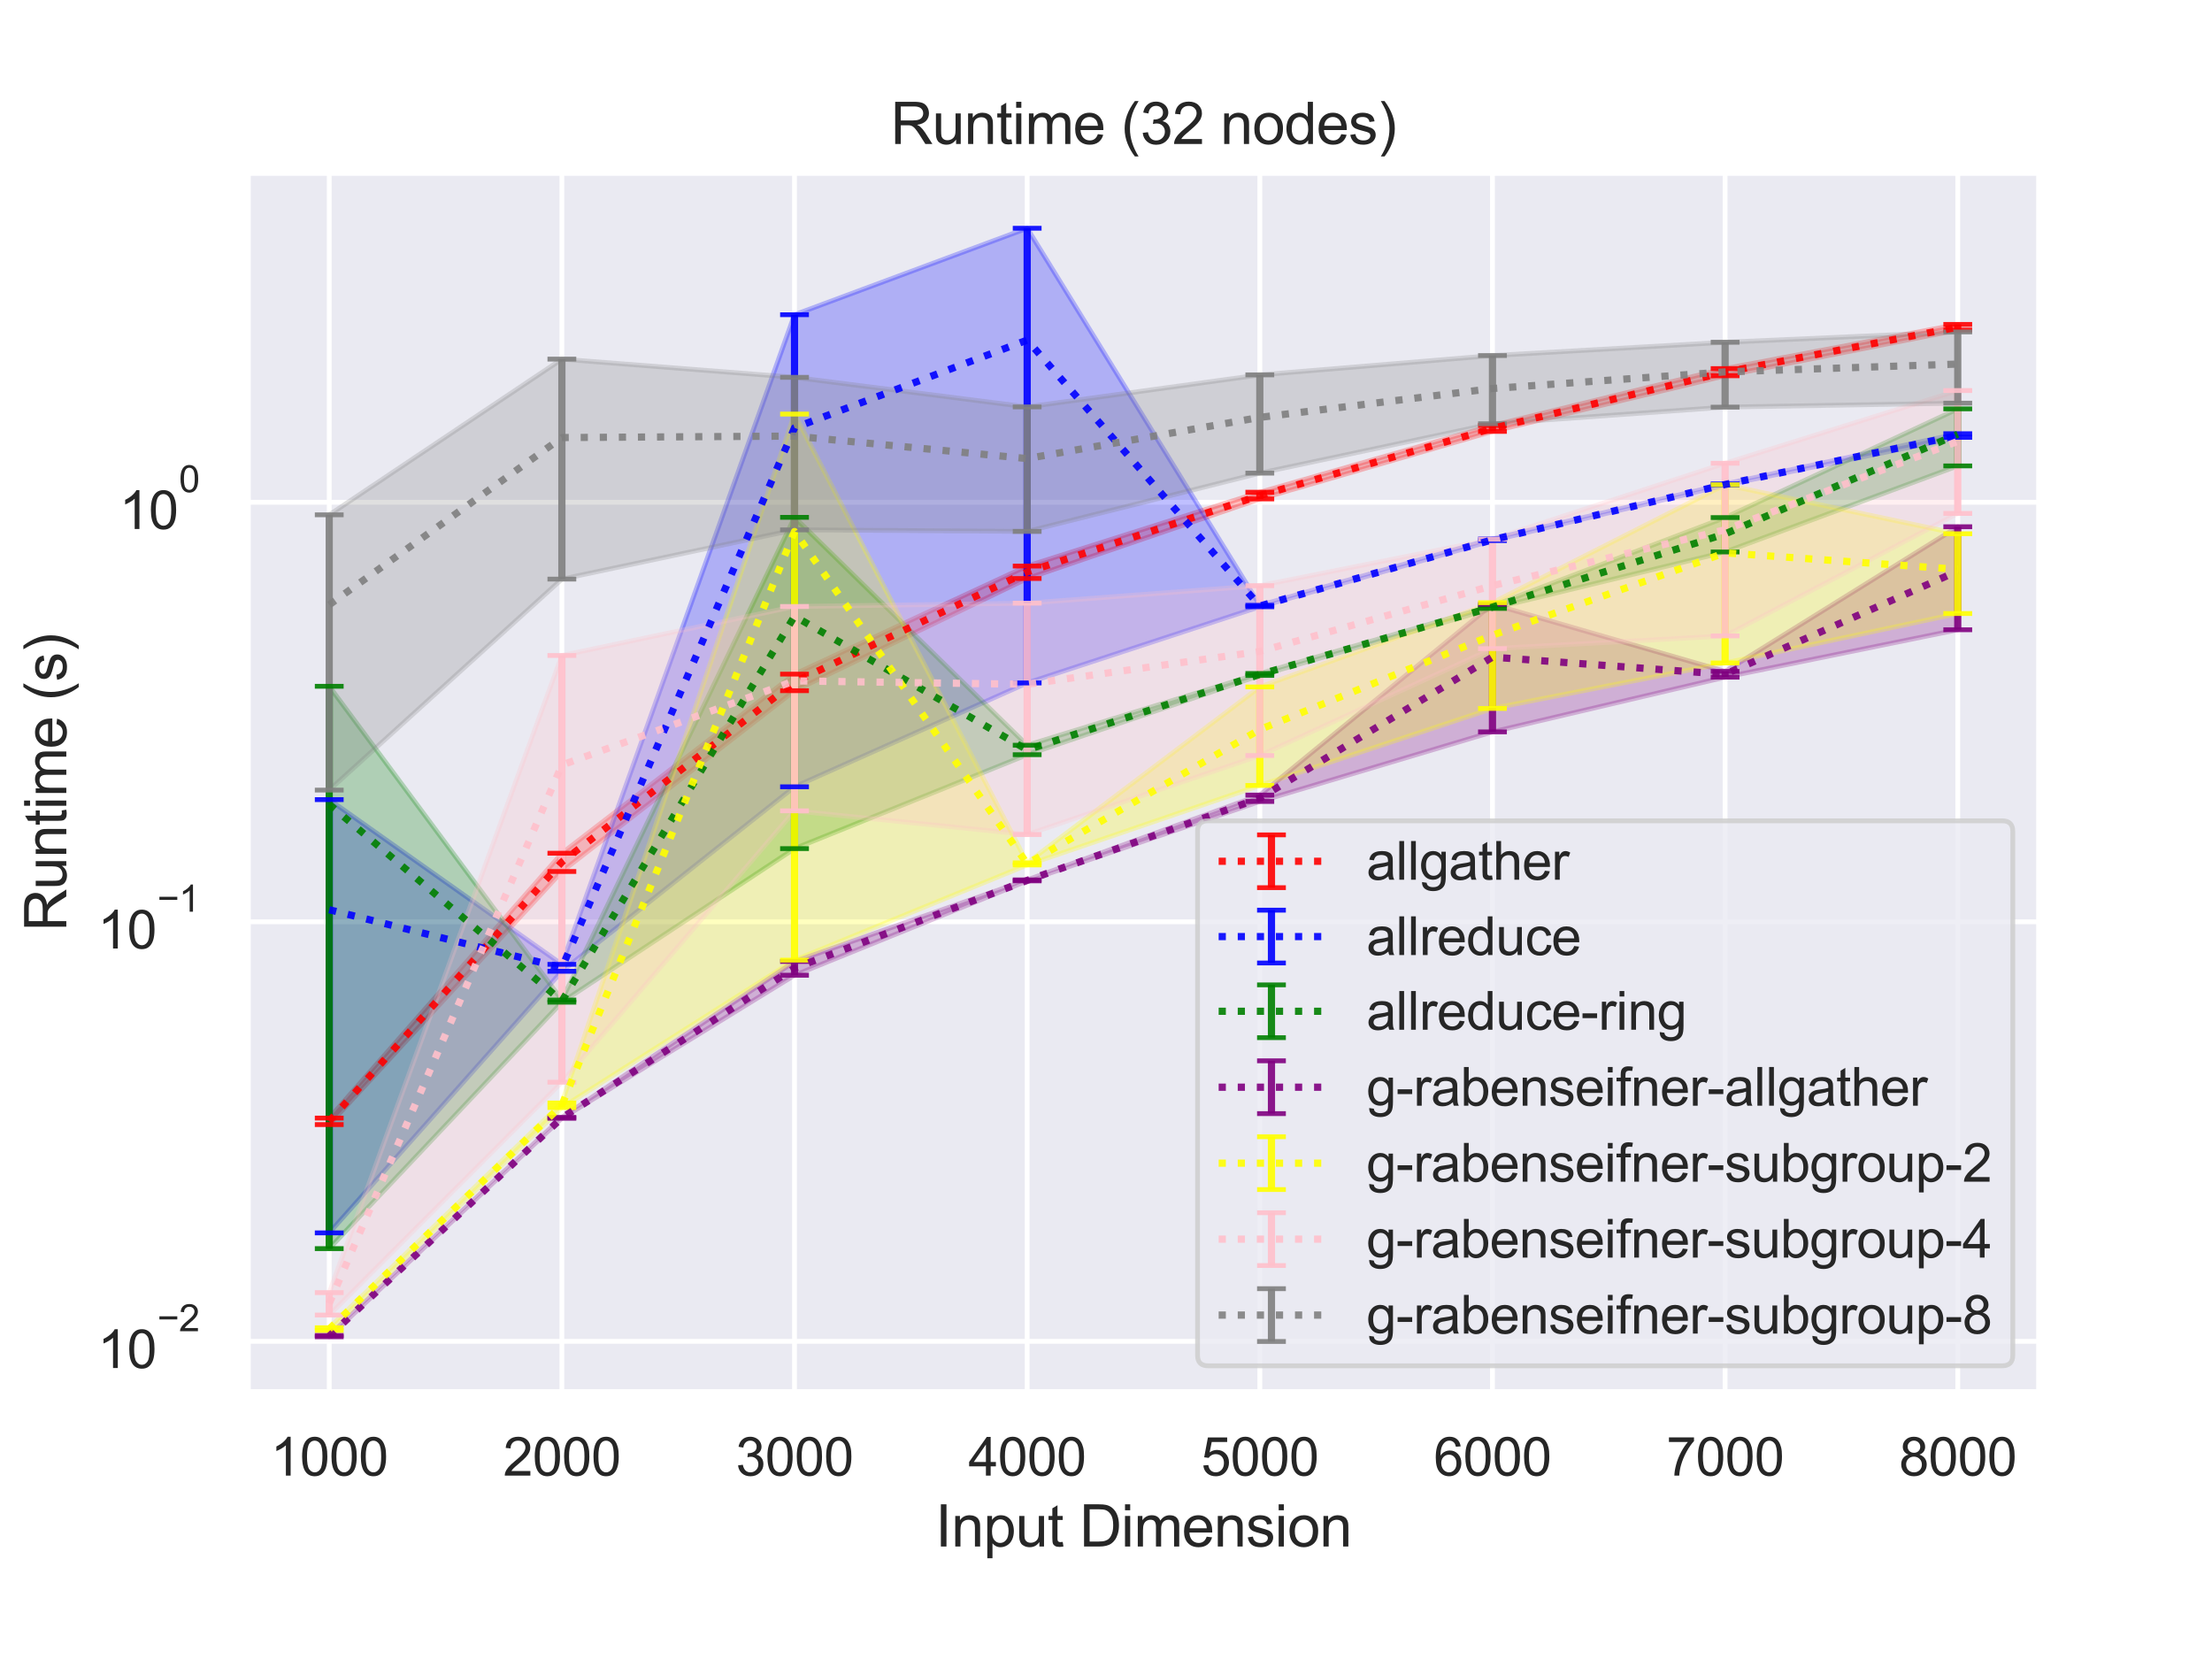 <?xml version="1.0" encoding="utf-8" standalone="no"?>
<!DOCTYPE svg PUBLIC "-//W3C//DTD SVG 1.1//EN"
  "http://www.w3.org/Graphics/SVG/1.1/DTD/svg11.dtd">
<svg height="345.6pt" version="1.1" viewBox="0 0 460.8 345.6" width="460.8pt" xmlns="http://www.w3.org/2000/svg" xmlns:xlink="http://www.w3.org/1999/xlink">
 <defs>
  <style type="text/css">*{stroke-linecap:butt;stroke-linejoin:round;}</style>
 </defs>
 <g id="figure_1">
  <g id="patch_1">
   <path d="M 0 345.6 
L 460.8 345.6 
L 460.8 0 
L 0 0 
z
" style="fill:#ffffff;"/>
  </g>
  <g id="axes_1">
   <g id="patch_2">
    <path d="M 51.62 290.02 
L 424.8 290.02 
L 424.8 36 
L 51.62 36 
z
" style="fill:#eaeaf2;"/>
   </g>
   <g id="matplotlib.axis_1">
    <g id="xtick_1">
     <g id="line2d_1">
      <path clip-path="url(#p4da43112ba)" d="M 68.583 290.02 
L 68.583 36 
" style="fill:none;stroke:#ffffff;stroke-linecap:round;"/>
     </g>
     <g id="text_1">
      <!-- 1000 -->
      <g style="fill:#262626;" transform="translate(56.349 307.394)scale(0.11 -0.11)">
       <defs>
        <path d="M 2384 0 
L 1822 0 
L 1822 3584 
Q 1619 3391 1289 3197 
Q 959 3003 697 2906 
L 697 3450 
Q 1169 3672 1522 3987 
Q 1875 4303 2022 4600 
L 2384 4600 
L 2384 0 
z
" id="ArialMT-31" transform="scale(0.016)"/>
        <path d="M 266 2259 
Q 266 3072 433 3567 
Q 600 4063 929 4331 
Q 1259 4600 1759 4600 
Q 2128 4600 2406 4451 
Q 2684 4303 2865 4023 
Q 3047 3744 3150 3342 
Q 3253 2941 3253 2259 
Q 3253 1453 3087 958 
Q 2922 463 2592 192 
Q 2263 -78 1759 -78 
Q 1097 -78 719 397 
Q 266 969 266 2259 
z
M 844 2259 
Q 844 1131 1108 757 
Q 1372 384 1759 384 
Q 2147 384 2411 759 
Q 2675 1134 2675 2259 
Q 2675 3391 2411 3762 
Q 2147 4134 1753 4134 
Q 1366 4134 1134 3806 
Q 844 3388 844 2259 
z
" id="ArialMT-30" transform="scale(0.016)"/>
       </defs>
       <use xlink:href="#ArialMT-31"/>
       <use x="55.615" xlink:href="#ArialMT-30"/>
       <use x="111.23" xlink:href="#ArialMT-30"/>
       <use x="166.846" xlink:href="#ArialMT-30"/>
      </g>
     </g>
    </g>
    <g id="xtick_2">
     <g id="line2d_2">
      <path clip-path="url(#p4da43112ba)" d="M 117.048 290.02 
L 117.048 36 
" style="fill:none;stroke:#ffffff;stroke-linecap:round;"/>
     </g>
     <g id="text_2">
      <!-- 2000 -->
      <g style="fill:#262626;" transform="translate(104.814 307.394)scale(0.11 -0.11)">
       <defs>
        <path d="M 3222 541 
L 3222 0 
L 194 0 
Q 188 203 259 391 
Q 375 700 629 1000 
Q 884 1300 1366 1694 
Q 2113 2306 2375 2664 
Q 2638 3022 2638 3341 
Q 2638 3675 2398 3904 
Q 2159 4134 1775 4134 
Q 1369 4134 1125 3890 
Q 881 3647 878 3216 
L 300 3275 
Q 359 3922 746 4261 
Q 1134 4600 1788 4600 
Q 2447 4600 2831 4234 
Q 3216 3869 3216 3328 
Q 3216 3053 3103 2787 
Q 2991 2522 2730 2228 
Q 2469 1934 1863 1422 
Q 1356 997 1212 845 
Q 1069 694 975 541 
L 3222 541 
z
" id="ArialMT-32" transform="scale(0.016)"/>
       </defs>
       <use xlink:href="#ArialMT-32"/>
       <use x="55.615" xlink:href="#ArialMT-30"/>
       <use x="111.23" xlink:href="#ArialMT-30"/>
       <use x="166.846" xlink:href="#ArialMT-30"/>
      </g>
     </g>
    </g>
    <g id="xtick_3">
     <g id="line2d_3">
      <path clip-path="url(#p4da43112ba)" d="M 165.513 290.02 
L 165.513 36 
" style="fill:none;stroke:#ffffff;stroke-linecap:round;"/>
     </g>
     <g id="text_3">
      <!-- 3000 -->
      <g style="fill:#262626;" transform="translate(153.279 307.394)scale(0.11 -0.11)">
       <defs>
        <path d="M 269 1209 
L 831 1284 
Q 928 806 1161 595 
Q 1394 384 1728 384 
Q 2125 384 2398 659 
Q 2672 934 2672 1341 
Q 2672 1728 2419 1979 
Q 2166 2231 1775 2231 
Q 1616 2231 1378 2169 
L 1441 2663 
Q 1497 2656 1531 2656 
Q 1891 2656 2178 2843 
Q 2466 3031 2466 3422 
Q 2466 3731 2256 3934 
Q 2047 4138 1716 4138 
Q 1388 4138 1169 3931 
Q 950 3725 888 3313 
L 325 3413 
Q 428 3978 793 4289 
Q 1159 4600 1703 4600 
Q 2078 4600 2393 4439 
Q 2709 4278 2876 4000 
Q 3044 3722 3044 3409 
Q 3044 3113 2884 2869 
Q 2725 2625 2413 2481 
Q 2819 2388 3044 2092 
Q 3269 1797 3269 1353 
Q 3269 753 2831 336 
Q 2394 -81 1725 -81 
Q 1122 -81 723 278 
Q 325 638 269 1209 
z
" id="ArialMT-33" transform="scale(0.016)"/>
       </defs>
       <use xlink:href="#ArialMT-33"/>
       <use x="55.615" xlink:href="#ArialMT-30"/>
       <use x="111.23" xlink:href="#ArialMT-30"/>
       <use x="166.846" xlink:href="#ArialMT-30"/>
      </g>
     </g>
    </g>
    <g id="xtick_4">
     <g id="line2d_4">
      <path clip-path="url(#p4da43112ba)" d="M 213.978 290.02 
L 213.978 36 
" style="fill:none;stroke:#ffffff;stroke-linecap:round;"/>
     </g>
     <g id="text_4">
      <!-- 4000 -->
      <g style="fill:#262626;" transform="translate(201.743 307.394)scale(0.11 -0.11)">
       <defs>
        <path d="M 2069 0 
L 2069 1097 
L 81 1097 
L 81 1613 
L 2172 4581 
L 2631 4581 
L 2631 1613 
L 3250 1613 
L 3250 1097 
L 2631 1097 
L 2631 0 
L 2069 0 
z
M 2069 1613 
L 2069 3678 
L 634 1613 
L 2069 1613 
z
" id="ArialMT-34" transform="scale(0.016)"/>
       </defs>
       <use xlink:href="#ArialMT-34"/>
       <use x="55.615" xlink:href="#ArialMT-30"/>
       <use x="111.23" xlink:href="#ArialMT-30"/>
       <use x="166.846" xlink:href="#ArialMT-30"/>
      </g>
     </g>
    </g>
    <g id="xtick_5">
     <g id="line2d_5">
      <path clip-path="url(#p4da43112ba)" d="M 262.442 290.02 
L 262.442 36 
" style="fill:none;stroke:#ffffff;stroke-linecap:round;"/>
     </g>
     <g id="text_5">
      <!-- 5000 -->
      <g style="fill:#262626;" transform="translate(250.208 307.394)scale(0.11 -0.11)">
       <defs>
        <path d="M 266 1200 
L 856 1250 
Q 922 819 1161 601 
Q 1400 384 1738 384 
Q 2144 384 2425 690 
Q 2706 997 2706 1503 
Q 2706 1984 2436 2262 
Q 2166 2541 1728 2541 
Q 1456 2541 1237 2417 
Q 1019 2294 894 2097 
L 366 2166 
L 809 4519 
L 3088 4519 
L 3088 3981 
L 1259 3981 
L 1013 2750 
Q 1425 3038 1878 3038 
Q 2478 3038 2890 2622 
Q 3303 2206 3303 1553 
Q 3303 931 2941 478 
Q 2500 -78 1738 -78 
Q 1113 -78 717 272 
Q 322 622 266 1200 
z
" id="ArialMT-35" transform="scale(0.016)"/>
       </defs>
       <use xlink:href="#ArialMT-35"/>
       <use x="55.615" xlink:href="#ArialMT-30"/>
       <use x="111.23" xlink:href="#ArialMT-30"/>
       <use x="166.846" xlink:href="#ArialMT-30"/>
      </g>
     </g>
    </g>
    <g id="xtick_6">
     <g id="line2d_6">
      <path clip-path="url(#p4da43112ba)" d="M 310.907 290.02 
L 310.907 36 
" style="fill:none;stroke:#ffffff;stroke-linecap:round;"/>
     </g>
     <g id="text_6">
      <!-- 6000 -->
      <g style="fill:#262626;" transform="translate(298.673 307.394)scale(0.11 -0.11)">
       <defs>
        <path d="M 3184 3459 
L 2625 3416 
Q 2550 3747 2413 3897 
Q 2184 4138 1850 4138 
Q 1581 4138 1378 3988 
Q 1113 3794 959 3422 
Q 806 3050 800 2363 
Q 1003 2672 1297 2822 
Q 1591 2972 1913 2972 
Q 2475 2972 2870 2558 
Q 3266 2144 3266 1488 
Q 3266 1056 3080 686 
Q 2894 316 2569 119 
Q 2244 -78 1831 -78 
Q 1128 -78 684 439 
Q 241 956 241 2144 
Q 241 3472 731 4075 
Q 1159 4600 1884 4600 
Q 2425 4600 2770 4297 
Q 3116 3994 3184 3459 
z
M 888 1484 
Q 888 1194 1011 928 
Q 1134 663 1356 523 
Q 1578 384 1822 384 
Q 2178 384 2434 671 
Q 2691 959 2691 1453 
Q 2691 1928 2437 2201 
Q 2184 2475 1800 2475 
Q 1419 2475 1153 2201 
Q 888 1928 888 1484 
z
" id="ArialMT-36" transform="scale(0.016)"/>
       </defs>
       <use xlink:href="#ArialMT-36"/>
       <use x="55.615" xlink:href="#ArialMT-30"/>
       <use x="111.23" xlink:href="#ArialMT-30"/>
       <use x="166.846" xlink:href="#ArialMT-30"/>
      </g>
     </g>
    </g>
    <g id="xtick_7">
     <g id="line2d_7">
      <path clip-path="url(#p4da43112ba)" d="M 359.372 290.02 
L 359.372 36 
" style="fill:none;stroke:#ffffff;stroke-linecap:round;"/>
     </g>
     <g id="text_7">
      <!-- 7000 -->
      <g style="fill:#262626;" transform="translate(347.138 307.394)scale(0.11 -0.11)">
       <defs>
        <path d="M 303 3981 
L 303 4522 
L 3269 4522 
L 3269 4084 
Q 2831 3619 2401 2847 
Q 1972 2075 1738 1259 
Q 1569 684 1522 0 
L 944 0 
Q 953 541 1156 1306 
Q 1359 2072 1739 2783 
Q 2119 3494 2547 3981 
L 303 3981 
z
" id="ArialMT-37" transform="scale(0.016)"/>
       </defs>
       <use xlink:href="#ArialMT-37"/>
       <use x="55.615" xlink:href="#ArialMT-30"/>
       <use x="111.23" xlink:href="#ArialMT-30"/>
       <use x="166.846" xlink:href="#ArialMT-30"/>
      </g>
     </g>
    </g>
    <g id="xtick_8">
     <g id="line2d_8">
      <path clip-path="url(#p4da43112ba)" d="M 407.837 290.02 
L 407.837 36 
" style="fill:none;stroke:#ffffff;stroke-linecap:round;"/>
     </g>
     <g id="text_8">
      <!-- 8000 -->
      <g style="fill:#262626;" transform="translate(395.603 307.394)scale(0.11 -0.11)">
       <defs>
        <path d="M 1131 2484 
Q 781 2613 612 2850 
Q 444 3088 444 3419 
Q 444 3919 803 4259 
Q 1163 4600 1759 4600 
Q 2359 4600 2725 4251 
Q 3091 3903 3091 3403 
Q 3091 3084 2923 2848 
Q 2756 2613 2416 2484 
Q 2838 2347 3058 2040 
Q 3278 1734 3278 1309 
Q 3278 722 2862 322 
Q 2447 -78 1769 -78 
Q 1091 -78 675 323 
Q 259 725 259 1325 
Q 259 1772 486 2073 
Q 713 2375 1131 2484 
z
M 1019 3438 
Q 1019 3113 1228 2906 
Q 1438 2700 1772 2700 
Q 2097 2700 2305 2904 
Q 2513 3109 2513 3406 
Q 2513 3716 2298 3927 
Q 2084 4138 1766 4138 
Q 1444 4138 1231 3931 
Q 1019 3725 1019 3438 
z
M 838 1322 
Q 838 1081 952 856 
Q 1066 631 1291 507 
Q 1516 384 1775 384 
Q 2178 384 2440 643 
Q 2703 903 2703 1303 
Q 2703 1709 2433 1975 
Q 2163 2241 1756 2241 
Q 1359 2241 1098 1978 
Q 838 1716 838 1322 
z
" id="ArialMT-38" transform="scale(0.016)"/>
       </defs>
       <use xlink:href="#ArialMT-38"/>
       <use x="55.615" xlink:href="#ArialMT-30"/>
       <use x="111.23" xlink:href="#ArialMT-30"/>
       <use x="166.846" xlink:href="#ArialMT-30"/>
      </g>
     </g>
    </g>
    <g id="text_9">
     <!-- Input Dimension -->
     <g style="fill:#262626;" transform="translate(194.856 322.169)scale(0.12 -0.12)">
      <defs>
       <path d="M 597 0 
L 597 4581 
L 1203 4581 
L 1203 0 
L 597 0 
z
" id="ArialMT-49" transform="scale(0.016)"/>
       <path d="M 422 0 
L 422 3319 
L 928 3319 
L 928 2847 
Q 1294 3394 1984 3394 
Q 2284 3394 2536 3286 
Q 2788 3178 2913 3003 
Q 3038 2828 3088 2588 
Q 3119 2431 3119 2041 
L 3119 0 
L 2556 0 
L 2556 2019 
Q 2556 2363 2490 2533 
Q 2425 2703 2258 2804 
Q 2091 2906 1866 2906 
Q 1506 2906 1245 2678 
Q 984 2450 984 1813 
L 984 0 
L 422 0 
z
" id="ArialMT-6e" transform="scale(0.016)"/>
       <path d="M 422 -1272 
L 422 3319 
L 934 3319 
L 934 2888 
Q 1116 3141 1344 3267 
Q 1572 3394 1897 3394 
Q 2322 3394 2647 3175 
Q 2972 2956 3137 2557 
Q 3303 2159 3303 1684 
Q 3303 1175 3120 767 
Q 2938 359 2589 142 
Q 2241 -75 1856 -75 
Q 1575 -75 1351 44 
Q 1128 163 984 344 
L 984 -1272 
L 422 -1272 
z
M 931 1641 
Q 931 1000 1190 694 
Q 1450 388 1819 388 
Q 2194 388 2461 705 
Q 2728 1022 2728 1688 
Q 2728 2322 2467 2637 
Q 2206 2953 1844 2953 
Q 1484 2953 1207 2617 
Q 931 2281 931 1641 
z
" id="ArialMT-70" transform="scale(0.016)"/>
       <path d="M 2597 0 
L 2597 488 
Q 2209 -75 1544 -75 
Q 1250 -75 995 37 
Q 741 150 617 320 
Q 494 491 444 738 
Q 409 903 409 1263 
L 409 3319 
L 972 3319 
L 972 1478 
Q 972 1038 1006 884 
Q 1059 663 1231 536 
Q 1403 409 1656 409 
Q 1909 409 2131 539 
Q 2353 669 2445 892 
Q 2538 1116 2538 1541 
L 2538 3319 
L 3100 3319 
L 3100 0 
L 2597 0 
z
" id="ArialMT-75" transform="scale(0.016)"/>
       <path d="M 1650 503 
L 1731 6 
Q 1494 -44 1306 -44 
Q 1000 -44 831 53 
Q 663 150 594 308 
Q 525 466 525 972 
L 525 2881 
L 113 2881 
L 113 3319 
L 525 3319 
L 525 4141 
L 1084 4478 
L 1084 3319 
L 1650 3319 
L 1650 2881 
L 1084 2881 
L 1084 941 
Q 1084 700 1114 631 
Q 1144 563 1211 522 
Q 1278 481 1403 481 
Q 1497 481 1650 503 
z
" id="ArialMT-74" transform="scale(0.016)"/>
       <path id="ArialMT-20" transform="scale(0.016)"/>
       <path d="M 494 0 
L 494 4581 
L 2072 4581 
Q 2606 4581 2888 4516 
Q 3281 4425 3559 4188 
Q 3922 3881 4101 3404 
Q 4281 2928 4281 2316 
Q 4281 1794 4159 1391 
Q 4038 988 3847 723 
Q 3656 459 3429 307 
Q 3203 156 2883 78 
Q 2563 0 2147 0 
L 494 0 
z
M 1100 541 
L 2078 541 
Q 2531 541 2789 625 
Q 3047 709 3200 863 
Q 3416 1078 3536 1442 
Q 3656 1806 3656 2325 
Q 3656 3044 3420 3430 
Q 3184 3816 2847 3947 
Q 2603 4041 2063 4041 
L 1100 4041 
L 1100 541 
z
" id="ArialMT-44" transform="scale(0.016)"/>
       <path d="M 425 3934 
L 425 4581 
L 988 4581 
L 988 3934 
L 425 3934 
z
M 425 0 
L 425 3319 
L 988 3319 
L 988 0 
L 425 0 
z
" id="ArialMT-69" transform="scale(0.016)"/>
       <path d="M 422 0 
L 422 3319 
L 925 3319 
L 925 2853 
Q 1081 3097 1340 3245 
Q 1600 3394 1931 3394 
Q 2300 3394 2536 3241 
Q 2772 3088 2869 2813 
Q 3263 3394 3894 3394 
Q 4388 3394 4653 3120 
Q 4919 2847 4919 2278 
L 4919 0 
L 4359 0 
L 4359 2091 
Q 4359 2428 4304 2576 
Q 4250 2725 4106 2815 
Q 3963 2906 3769 2906 
Q 3419 2906 3187 2673 
Q 2956 2441 2956 1928 
L 2956 0 
L 2394 0 
L 2394 2156 
Q 2394 2531 2256 2718 
Q 2119 2906 1806 2906 
Q 1569 2906 1367 2781 
Q 1166 2656 1075 2415 
Q 984 2175 984 1722 
L 984 0 
L 422 0 
z
" id="ArialMT-6d" transform="scale(0.016)"/>
       <path d="M 2694 1069 
L 3275 997 
Q 3138 488 2766 206 
Q 2394 -75 1816 -75 
Q 1088 -75 661 373 
Q 234 822 234 1631 
Q 234 2469 665 2931 
Q 1097 3394 1784 3394 
Q 2450 3394 2872 2941 
Q 3294 2488 3294 1666 
Q 3294 1616 3291 1516 
L 816 1516 
Q 847 969 1125 678 
Q 1403 388 1819 388 
Q 2128 388 2347 550 
Q 2566 713 2694 1069 
z
M 847 1978 
L 2700 1978 
Q 2663 2397 2488 2606 
Q 2219 2931 1791 2931 
Q 1403 2931 1139 2672 
Q 875 2413 847 1978 
z
" id="ArialMT-65" transform="scale(0.016)"/>
       <path d="M 197 991 
L 753 1078 
Q 800 744 1014 566 
Q 1228 388 1613 388 
Q 2000 388 2187 545 
Q 2375 703 2375 916 
Q 2375 1106 2209 1216 
Q 2094 1291 1634 1406 
Q 1016 1563 777 1677 
Q 538 1791 414 1992 
Q 291 2194 291 2438 
Q 291 2659 392 2848 
Q 494 3038 669 3163 
Q 800 3259 1026 3326 
Q 1253 3394 1513 3394 
Q 1903 3394 2198 3281 
Q 2494 3169 2634 2976 
Q 2775 2784 2828 2463 
L 2278 2388 
Q 2241 2644 2061 2787 
Q 1881 2931 1553 2931 
Q 1166 2931 1000 2803 
Q 834 2675 834 2503 
Q 834 2394 903 2306 
Q 972 2216 1119 2156 
Q 1203 2125 1616 2013 
Q 2213 1853 2448 1751 
Q 2684 1650 2818 1456 
Q 2953 1263 2953 975 
Q 2953 694 2789 445 
Q 2625 197 2315 61 
Q 2006 -75 1616 -75 
Q 969 -75 630 194 
Q 291 463 197 991 
z
" id="ArialMT-73" transform="scale(0.016)"/>
       <path d="M 213 1659 
Q 213 2581 725 3025 
Q 1153 3394 1769 3394 
Q 2453 3394 2887 2945 
Q 3322 2497 3322 1706 
Q 3322 1066 3130 698 
Q 2938 331 2570 128 
Q 2203 -75 1769 -75 
Q 1072 -75 642 372 
Q 213 819 213 1659 
z
M 791 1659 
Q 791 1022 1069 705 
Q 1347 388 1769 388 
Q 2188 388 2466 706 
Q 2744 1025 2744 1678 
Q 2744 2294 2464 2611 
Q 2184 2928 1769 2928 
Q 1347 2928 1069 2612 
Q 791 2297 791 1659 
z
" id="ArialMT-6f" transform="scale(0.016)"/>
      </defs>
      <use xlink:href="#ArialMT-49"/>
      <use x="27.783" xlink:href="#ArialMT-6e"/>
      <use x="83.398" xlink:href="#ArialMT-70"/>
      <use x="139.014" xlink:href="#ArialMT-75"/>
      <use x="194.629" xlink:href="#ArialMT-74"/>
      <use x="222.412" xlink:href="#ArialMT-20"/>
      <use x="250.195" xlink:href="#ArialMT-44"/>
      <use x="322.412" xlink:href="#ArialMT-69"/>
      <use x="344.629" xlink:href="#ArialMT-6d"/>
      <use x="427.93" xlink:href="#ArialMT-65"/>
      <use x="483.545" xlink:href="#ArialMT-6e"/>
      <use x="539.16" xlink:href="#ArialMT-73"/>
      <use x="589.16" xlink:href="#ArialMT-69"/>
      <use x="611.377" xlink:href="#ArialMT-6f"/>
      <use x="666.992" xlink:href="#ArialMT-6e"/>
     </g>
    </g>
   </g>
   <g id="matplotlib.axis_2">
    <g id="ytick_1">
     <g id="line2d_9">
      <path clip-path="url(#p4da43112ba)" d="M 51.62 279.425 
L 424.8 279.425 
" style="fill:none;stroke:#ffffff;stroke-linecap:round;"/>
     </g>
     <g id="text_10">
      <!-- $\mathdefault{10^{-2}}$ -->
      <g style="fill:#262626;" transform="translate(20.34 285.097)scale(0.11 -0.11)">
       <defs>
        <path d="M 3381 1997 
L 356 1997 
L 356 2522 
L 3381 2522 
L 3381 1997 
z
" id="ArialMT-2212" transform="scale(0.016)"/>
       </defs>
       <use transform="translate(0 0.994)" xlink:href="#ArialMT-31"/>
       <use transform="translate(55.615 0.994)" xlink:href="#ArialMT-30"/>
       <use transform="translate(112.973 70.688)scale(0.7)" xlink:href="#ArialMT-2212"/>
       <use transform="translate(153.852 70.688)scale(0.7)" xlink:href="#ArialMT-32"/>
      </g>
     </g>
    </g>
    <g id="ytick_2">
     <g id="line2d_10">
      <path clip-path="url(#p4da43112ba)" d="M 51.62 192.029 
L 424.8 192.029 
" style="fill:none;stroke:#ffffff;stroke-linecap:round;"/>
     </g>
     <g id="text_11">
      <!-- $\mathdefault{10^{-1}}$ -->
      <g style="fill:#262626;" transform="translate(20.34 197.701)scale(0.11 -0.11)">
       <use transform="translate(0 0.994)" xlink:href="#ArialMT-31"/>
       <use transform="translate(55.615 0.994)" xlink:href="#ArialMT-30"/>
       <use transform="translate(112.973 70.688)scale(0.7)" xlink:href="#ArialMT-2212"/>
       <use transform="translate(153.852 70.688)scale(0.7)" xlink:href="#ArialMT-31"/>
      </g>
     </g>
    </g>
    <g id="ytick_3">
     <g id="line2d_11">
      <path clip-path="url(#p4da43112ba)" d="M 51.62 104.633 
L 424.8 104.633 
" style="fill:none;stroke:#ffffff;stroke-linecap:round;"/>
     </g>
     <g id="text_12">
      <!-- $\mathdefault{10^{0}}$ -->
      <g style="fill:#262626;" transform="translate(24.85 110.305)scale(0.11 -0.11)">
       <use transform="translate(0 0.994)" xlink:href="#ArialMT-31"/>
       <use transform="translate(55.615 0.994)" xlink:href="#ArialMT-30"/>
       <use transform="translate(112.973 70.688)scale(0.7)" xlink:href="#ArialMT-30"/>
      </g>
     </g>
    </g>
    <g id="ytick_4"/>
    <g id="ytick_5"/>
    <g id="ytick_6"/>
    <g id="ytick_7"/>
    <g id="ytick_8"/>
    <g id="ytick_9"/>
    <g id="ytick_10"/>
    <g id="ytick_11"/>
    <g id="ytick_12"/>
    <g id="ytick_13"/>
    <g id="ytick_14"/>
    <g id="ytick_15"/>
    <g id="ytick_16"/>
    <g id="ytick_17"/>
    <g id="ytick_18"/>
    <g id="ytick_19"/>
    <g id="ytick_20"/>
    <g id="ytick_21"/>
    <g id="ytick_22"/>
    <g id="ytick_23"/>
    <g id="ytick_24"/>
    <g id="ytick_25"/>
    <g id="ytick_26"/>
    <g id="text_13">
     <!-- Runtime (s) -->
     <g style="fill:#262626;" transform="translate(13.814 194.013)rotate(-90)scale(0.12 -0.12)">
      <defs>
       <path d="M 503 0 
L 503 4581 
L 2534 4581 
Q 3147 4581 3465 4457 
Q 3784 4334 3975 4021 
Q 4166 3709 4166 3331 
Q 4166 2844 3850 2509 
Q 3534 2175 2875 2084 
Q 3116 1969 3241 1856 
Q 3506 1613 3744 1247 
L 4541 0 
L 3778 0 
L 3172 953 
Q 2906 1366 2734 1584 
Q 2563 1803 2427 1890 
Q 2291 1978 2150 2013 
Q 2047 2034 1813 2034 
L 1109 2034 
L 1109 0 
L 503 0 
z
M 1109 2559 
L 2413 2559 
Q 2828 2559 3062 2645 
Q 3297 2731 3419 2920 
Q 3541 3109 3541 3331 
Q 3541 3656 3305 3865 
Q 3069 4075 2559 4075 
L 1109 4075 
L 1109 2559 
z
" id="ArialMT-52" transform="scale(0.016)"/>
       <path d="M 1497 -1347 
Q 1031 -759 709 28 
Q 388 816 388 1659 
Q 388 2403 628 3084 
Q 909 3875 1497 4659 
L 1900 4659 
Q 1522 4009 1400 3731 
Q 1209 3300 1100 2831 
Q 966 2247 966 1656 
Q 966 153 1900 -1347 
L 1497 -1347 
z
" id="ArialMT-28" transform="scale(0.016)"/>
       <path d="M 791 -1347 
L 388 -1347 
Q 1322 153 1322 1656 
Q 1322 2244 1188 2822 
Q 1081 3291 891 3722 
Q 769 4003 388 4659 
L 791 4659 
Q 1378 3875 1659 3084 
Q 1900 2403 1900 1659 
Q 1900 816 1576 28 
Q 1253 -759 791 -1347 
z
" id="ArialMT-29" transform="scale(0.016)"/>
      </defs>
      <use xlink:href="#ArialMT-52"/>
      <use x="72.217" xlink:href="#ArialMT-75"/>
      <use x="127.832" xlink:href="#ArialMT-6e"/>
      <use x="183.447" xlink:href="#ArialMT-74"/>
      <use x="211.23" xlink:href="#ArialMT-69"/>
      <use x="233.447" xlink:href="#ArialMT-6d"/>
      <use x="316.748" xlink:href="#ArialMT-65"/>
      <use x="372.363" xlink:href="#ArialMT-20"/>
      <use x="400.146" xlink:href="#ArialMT-28"/>
      <use x="433.447" xlink:href="#ArialMT-73"/>
      <use x="483.447" xlink:href="#ArialMT-29"/>
     </g>
    </g>
   </g>
   <g id="PolyCollection_1">
    <defs>
     <path d="M 68.583 -112.68 
L 68.583 -111.329 
L 117.048 -164.055 
L 165.513 -201.71 
L 213.978 -225.083 
L 262.442 -241.661 
L 310.907 -255.737 
L 359.372 -267.324 
L 407.837 -276.848 
L 407.837 -278.014 
L 407.837 -278.014 
L 359.372 -268.812 
L 310.907 -256.961 
L 262.442 -243.057 
L 213.978 -227.682 
L 165.513 -205.168 
L 117.048 -167.858 
L 68.583 -112.68 
z
" id="m8d03865862" style="stroke:#ff0000;stroke-opacity:0.25;"/>
    </defs>
    <g clip-path="url(#p4da43112ba)">
     <use style="fill:#ff0000;fill-opacity:0.25;stroke:#ff0000;stroke-opacity:0.25;" x="0" xlink:href="#m8d03865862" y="345.6"/>
    </g>
   </g>
   <g id="PolyCollection_2">
    <defs>
     <path d="M 68.583 -179.023 
L 68.583 -88.767 
L 117.048 -143.267 
L 165.513 -181.695 
L 213.978 -203.329 
L 262.442 -219.207 
L 310.907 -232.986 
L 359.372 -244.55 
L 407.837 -254.488 
L 407.837 -255.253 
L 407.837 -255.253 
L 359.372 -244.785 
L 310.907 -233.318 
L 262.442 -219.511 
L 213.978 -298.054 
L 165.513 -280.039 
L 117.048 -144.712 
L 68.583 -179.023 
z
" id="m555505fe68" style="stroke:#0000ff;stroke-opacity:0.25;"/>
    </defs>
    <g clip-path="url(#p4da43112ba)">
     <use style="fill:#0000ff;fill-opacity:0.25;stroke:#0000ff;stroke-opacity:0.25;" x="0" xlink:href="#m555505fe68" y="345.6"/>
    </g>
   </g>
   <g id="PolyCollection_3">
    <defs>
     <path d="M 68.583 -202.632 
L 68.583 -85.487 
L 117.048 -136.82 
L 165.513 -168.82 
L 213.978 -188.379 
L 262.442 -204.894 
L 310.907 -218.86 
L 359.372 -230.611 
L 407.837 -248.541 
L 407.837 -260.426 
L 407.837 -260.426 
L 359.372 -237.782 
L 310.907 -219.391 
L 262.442 -205.298 
L 213.978 -190.361 
L 165.513 -237.832 
L 117.048 -137.279 
L 68.583 -202.632 
z
" id="m70be774854" style="stroke:#008000;stroke-opacity:0.25;"/>
    </defs>
    <g clip-path="url(#p4da43112ba)">
     <use style="fill:#008000;fill-opacity:0.25;stroke:#008000;stroke-opacity:0.25;" x="0" xlink:href="#m70be774854" y="345.6"/>
    </g>
   </g>
   <g id="PolyCollection_4">
    <defs>
     <path d="M 68.583 -67.417 
L 68.583 -67.126 
L 117.048 -112.634 
L 165.513 -142.442 
L 213.978 -162.094 
L 262.442 -178.644 
L 310.907 -193.133 
L 359.372 -204.533 
L 407.837 -214.41 
L 407.837 -235.867 
L 407.837 -235.867 
L 359.372 -205.734 
L 310.907 -219.713 
L 262.442 -179.971 
L 213.978 -162.3 
L 165.513 -145.308 
L 117.048 -112.836 
L 68.583 -67.417 
z
" id="m30bbbfd1f7" style="stroke:#800080;stroke-opacity:0.25;"/>
    </defs>
    <g clip-path="url(#p4da43112ba)">
     <use style="fill:#800080;fill-opacity:0.25;stroke:#800080;stroke-opacity:0.25;" x="0" xlink:href="#m30bbbfd1f7" y="345.6"/>
    </g>
   </g>
   <g id="PolyCollection_5">
    <defs>
     <path d="M 68.583 -69.008 
L 68.583 -68.453 
L 117.048 -114.872 
L 165.513 -145.58 
L 213.978 -165.419 
L 262.442 -181.982 
L 310.907 -198.019 
L 359.372 -207.495 
L 407.837 -217.791 
L 407.837 -234.408 
L 407.837 -234.408 
L 359.372 -244.621 
L 310.907 -220.045 
L 262.442 -202.497 
L 213.978 -165.855 
L 165.513 -259.339 
L 117.048 -115.829 
L 68.583 -69.008 
z
" id="mb0bce20ac3" style="stroke:#ffff00;stroke-opacity:0.25;"/>
    </defs>
    <g clip-path="url(#p4da43112ba)">
     <use style="fill:#ffff00;fill-opacity:0.25;stroke:#ffff00;stroke-opacity:0.25;" x="0" xlink:href="#mb0bce20ac3" y="345.6"/>
    </g>
   </g>
   <g id="PolyCollection_6">
    <defs>
     <path d="M 68.583 -76.321 
L 68.583 -71.658 
L 117.048 -120.161 
L 165.513 -176.69 
L 213.978 -171.75 
L 262.442 -188.212 
L 310.907 -210.476 
L 359.372 -213.134 
L 407.837 -238.645 
L 407.837 -264.239 
L 407.837 -264.239 
L 359.372 -249.097 
L 310.907 -233.272 
L 262.442 -223.594 
L 213.978 -219.949 
L 165.513 -219.253 
L 117.048 -209.05 
L 68.583 -76.321 
z
" id="m0e1ee51cb5" style="stroke:#ffc0cb;stroke-opacity:0.25;"/>
    </defs>
    <g clip-path="url(#p4da43112ba)">
     <use style="fill:#ffc0cb;fill-opacity:0.25;stroke:#ffc0cb;stroke-opacity:0.25;" x="0" xlink:href="#m0e1ee51cb5" y="345.6"/>
    </g>
   </g>
   <g id="PolyCollection_7">
    <defs>
     <path d="M 68.583 -238.354 
L 68.583 -181.008 
L 117.048 -224.959 
L 165.513 -235.226 
L 213.978 -234.899 
L 262.442 -247.037 
L 310.907 -257.327 
L 359.372 -260.786 
L 407.837 -261.616 
L 407.837 -276.45 
L 407.837 -276.45 
L 359.372 -274.304 
L 310.907 -271.535 
L 262.442 -267.51 
L 213.978 -260.829 
L 165.513 -266.994 
L 117.048 -270.791 
L 68.583 -238.354 
z
" id="m4989cf0372" style="stroke:#808080;stroke-opacity:0.25;"/>
    </defs>
    <g clip-path="url(#p4da43112ba)">
     <use style="fill:#808080;fill-opacity:0.25;stroke:#808080;stroke-opacity:0.25;" x="0" xlink:href="#m4989cf0372" y="345.6"/>
    </g>
   </g>
   <g id="LineCollection_1">
    <path clip-path="url(#p4da43112ba)" d="M 68.583 234.271 
L 68.583 232.92 
" style="fill:none;stroke:#ff0000;stroke-opacity:0.9;stroke-width:1.5;"/>
    <path clip-path="url(#p4da43112ba)" d="M 117.048 181.545 
L 117.048 177.742 
" style="fill:none;stroke:#ff0000;stroke-opacity:0.9;stroke-width:1.5;"/>
    <path clip-path="url(#p4da43112ba)" d="M 165.513 143.89 
L 165.513 140.432 
" style="fill:none;stroke:#ff0000;stroke-opacity:0.9;stroke-width:1.5;"/>
    <path clip-path="url(#p4da43112ba)" d="M 213.978 120.517 
L 213.978 117.918 
" style="fill:none;stroke:#ff0000;stroke-opacity:0.9;stroke-width:1.5;"/>
    <path clip-path="url(#p4da43112ba)" d="M 262.442 103.939 
L 262.442 102.543 
" style="fill:none;stroke:#ff0000;stroke-opacity:0.9;stroke-width:1.5;"/>
    <path clip-path="url(#p4da43112ba)" d="M 310.907 89.863 
L 310.907 88.639 
" style="fill:none;stroke:#ff0000;stroke-opacity:0.9;stroke-width:1.5;"/>
    <path clip-path="url(#p4da43112ba)" d="M 359.372 78.276 
L 359.372 76.788 
" style="fill:none;stroke:#ff0000;stroke-opacity:0.9;stroke-width:1.5;"/>
    <path clip-path="url(#p4da43112ba)" d="M 407.837 68.752 
L 407.837 67.586 
" style="fill:none;stroke:#ff0000;stroke-opacity:0.9;stroke-width:1.5;"/>
   </g>
   <g id="LineCollection_2">
    <path clip-path="url(#p4da43112ba)" d="M 68.583 256.833 
L 68.583 166.577 
" style="fill:none;stroke:#0000ff;stroke-opacity:0.9;stroke-width:1.5;"/>
    <path clip-path="url(#p4da43112ba)" d="M 117.048 202.333 
L 117.048 200.888 
" style="fill:none;stroke:#0000ff;stroke-opacity:0.9;stroke-width:1.5;"/>
    <path clip-path="url(#p4da43112ba)" d="M 165.513 163.905 
L 165.513 65.561 
" style="fill:none;stroke:#0000ff;stroke-opacity:0.9;stroke-width:1.5;"/>
    <path clip-path="url(#p4da43112ba)" d="M 213.978 142.271 
L 213.978 47.546 
" style="fill:none;stroke:#0000ff;stroke-opacity:0.9;stroke-width:1.5;"/>
    <path clip-path="url(#p4da43112ba)" d="M 262.442 126.393 
L 262.442 126.089 
" style="fill:none;stroke:#0000ff;stroke-opacity:0.9;stroke-width:1.5;"/>
    <path clip-path="url(#p4da43112ba)" d="M 310.907 112.614 
L 310.907 112.282 
" style="fill:none;stroke:#0000ff;stroke-opacity:0.9;stroke-width:1.5;"/>
    <path clip-path="url(#p4da43112ba)" d="M 359.372 101.05 
L 359.372 100.815 
" style="fill:none;stroke:#0000ff;stroke-opacity:0.9;stroke-width:1.5;"/>
    <path clip-path="url(#p4da43112ba)" d="M 407.837 91.112 
L 407.837 90.347 
" style="fill:none;stroke:#0000ff;stroke-opacity:0.9;stroke-width:1.5;"/>
   </g>
   <g id="LineCollection_3">
    <path clip-path="url(#p4da43112ba)" d="M 68.583 260.113 
L 68.583 142.968 
" style="fill:none;stroke:#008000;stroke-opacity:0.9;stroke-width:1.5;"/>
    <path clip-path="url(#p4da43112ba)" d="M 117.048 208.78 
L 117.048 208.321 
" style="fill:none;stroke:#008000;stroke-opacity:0.9;stroke-width:1.5;"/>
    <path clip-path="url(#p4da43112ba)" d="M 165.513 176.78 
L 165.513 107.768 
" style="fill:none;stroke:#008000;stroke-opacity:0.9;stroke-width:1.5;"/>
    <path clip-path="url(#p4da43112ba)" d="M 213.978 157.221 
L 213.978 155.239 
" style="fill:none;stroke:#008000;stroke-opacity:0.9;stroke-width:1.5;"/>
    <path clip-path="url(#p4da43112ba)" d="M 262.442 140.706 
L 262.442 140.302 
" style="fill:none;stroke:#008000;stroke-opacity:0.9;stroke-width:1.5;"/>
    <path clip-path="url(#p4da43112ba)" d="M 310.907 126.74 
L 310.907 126.209 
" style="fill:none;stroke:#008000;stroke-opacity:0.9;stroke-width:1.5;"/>
    <path clip-path="url(#p4da43112ba)" d="M 359.372 114.989 
L 359.372 107.818 
" style="fill:none;stroke:#008000;stroke-opacity:0.9;stroke-width:1.5;"/>
    <path clip-path="url(#p4da43112ba)" d="M 407.837 97.059 
L 407.837 85.174 
" style="fill:none;stroke:#008000;stroke-opacity:0.9;stroke-width:1.5;"/>
   </g>
   <g id="LineCollection_4">
    <path clip-path="url(#p4da43112ba)" d="M 68.583 278.474 
L 68.583 278.183 
" style="fill:none;stroke:#800080;stroke-opacity:0.9;stroke-width:1.5;"/>
    <path clip-path="url(#p4da43112ba)" d="M 117.048 232.966 
L 117.048 232.764 
" style="fill:none;stroke:#800080;stroke-opacity:0.9;stroke-width:1.5;"/>
    <path clip-path="url(#p4da43112ba)" d="M 165.513 203.158 
L 165.513 200.292 
" style="fill:none;stroke:#800080;stroke-opacity:0.9;stroke-width:1.5;"/>
    <path clip-path="url(#p4da43112ba)" d="M 213.978 183.506 
L 213.978 183.3 
" style="fill:none;stroke:#800080;stroke-opacity:0.9;stroke-width:1.5;"/>
    <path clip-path="url(#p4da43112ba)" d="M 262.442 166.956 
L 262.442 165.629 
" style="fill:none;stroke:#800080;stroke-opacity:0.9;stroke-width:1.5;"/>
    <path clip-path="url(#p4da43112ba)" d="M 310.907 152.467 
L 310.907 125.887 
" style="fill:none;stroke:#800080;stroke-opacity:0.9;stroke-width:1.5;"/>
    <path clip-path="url(#p4da43112ba)" d="M 359.372 141.067 
L 359.372 139.866 
" style="fill:none;stroke:#800080;stroke-opacity:0.9;stroke-width:1.5;"/>
    <path clip-path="url(#p4da43112ba)" d="M 407.837 131.19 
L 407.837 109.733 
" style="fill:none;stroke:#800080;stroke-opacity:0.9;stroke-width:1.5;"/>
   </g>
   <g id="LineCollection_5">
    <path clip-path="url(#p4da43112ba)" d="M 68.583 277.147 
L 68.583 276.592 
" style="fill:none;stroke:#ffff00;stroke-opacity:0.9;stroke-width:1.5;"/>
    <path clip-path="url(#p4da43112ba)" d="M 117.048 230.728 
L 117.048 229.771 
" style="fill:none;stroke:#ffff00;stroke-opacity:0.9;stroke-width:1.5;"/>
    <path clip-path="url(#p4da43112ba)" d="M 165.513 200.02 
L 165.513 86.261 
" style="fill:none;stroke:#ffff00;stroke-opacity:0.9;stroke-width:1.5;"/>
    <path clip-path="url(#p4da43112ba)" d="M 213.978 180.181 
L 213.978 179.745 
" style="fill:none;stroke:#ffff00;stroke-opacity:0.9;stroke-width:1.5;"/>
    <path clip-path="url(#p4da43112ba)" d="M 262.442 163.618 
L 262.442 143.103 
" style="fill:none;stroke:#ffff00;stroke-opacity:0.9;stroke-width:1.5;"/>
    <path clip-path="url(#p4da43112ba)" d="M 310.907 147.581 
L 310.907 125.555 
" style="fill:none;stroke:#ffff00;stroke-opacity:0.9;stroke-width:1.5;"/>
    <path clip-path="url(#p4da43112ba)" d="M 359.372 138.105 
L 359.372 100.979 
" style="fill:none;stroke:#ffff00;stroke-opacity:0.9;stroke-width:1.5;"/>
    <path clip-path="url(#p4da43112ba)" d="M 407.837 127.809 
L 407.837 111.192 
" style="fill:none;stroke:#ffff00;stroke-opacity:0.9;stroke-width:1.5;"/>
   </g>
   <g id="LineCollection_6">
    <path clip-path="url(#p4da43112ba)" d="M 68.583 273.942 
L 68.583 269.279 
" style="fill:none;stroke:#ffc0cb;stroke-opacity:0.9;stroke-width:1.5;"/>
    <path clip-path="url(#p4da43112ba)" d="M 117.048 225.439 
L 117.048 136.55 
" style="fill:none;stroke:#ffc0cb;stroke-opacity:0.9;stroke-width:1.5;"/>
    <path clip-path="url(#p4da43112ba)" d="M 165.513 168.91 
L 165.513 126.347 
" style="fill:none;stroke:#ffc0cb;stroke-opacity:0.9;stroke-width:1.5;"/>
    <path clip-path="url(#p4da43112ba)" d="M 213.978 173.85 
L 213.978 125.651 
" style="fill:none;stroke:#ffc0cb;stroke-opacity:0.9;stroke-width:1.5;"/>
    <path clip-path="url(#p4da43112ba)" d="M 262.442 157.388 
L 262.442 122.006 
" style="fill:none;stroke:#ffc0cb;stroke-opacity:0.9;stroke-width:1.5;"/>
    <path clip-path="url(#p4da43112ba)" d="M 310.907 135.124 
L 310.907 112.328 
" style="fill:none;stroke:#ffc0cb;stroke-opacity:0.9;stroke-width:1.5;"/>
    <path clip-path="url(#p4da43112ba)" d="M 359.372 132.466 
L 359.372 96.503 
" style="fill:none;stroke:#ffc0cb;stroke-opacity:0.9;stroke-width:1.5;"/>
    <path clip-path="url(#p4da43112ba)" d="M 407.837 106.955 
L 407.837 81.361 
" style="fill:none;stroke:#ffc0cb;stroke-opacity:0.9;stroke-width:1.5;"/>
   </g>
   <g id="LineCollection_7">
    <path clip-path="url(#p4da43112ba)" d="M 68.583 164.592 
L 68.583 107.246 
" style="fill:none;stroke:#808080;stroke-opacity:0.9;stroke-width:1.5;"/>
    <path clip-path="url(#p4da43112ba)" d="M 117.048 120.641 
L 117.048 74.809 
" style="fill:none;stroke:#808080;stroke-opacity:0.9;stroke-width:1.5;"/>
    <path clip-path="url(#p4da43112ba)" d="M 165.513 110.374 
L 165.513 78.606 
" style="fill:none;stroke:#808080;stroke-opacity:0.9;stroke-width:1.5;"/>
    <path clip-path="url(#p4da43112ba)" d="M 213.978 110.701 
L 213.978 84.771 
" style="fill:none;stroke:#808080;stroke-opacity:0.9;stroke-width:1.5;"/>
    <path clip-path="url(#p4da43112ba)" d="M 262.442 98.563 
L 262.442 78.09 
" style="fill:none;stroke:#808080;stroke-opacity:0.9;stroke-width:1.5;"/>
    <path clip-path="url(#p4da43112ba)" d="M 310.907 88.273 
L 310.907 74.065 
" style="fill:none;stroke:#808080;stroke-opacity:0.9;stroke-width:1.5;"/>
    <path clip-path="url(#p4da43112ba)" d="M 359.372 84.814 
L 359.372 71.296 
" style="fill:none;stroke:#808080;stroke-opacity:0.9;stroke-width:1.5;"/>
    <path clip-path="url(#p4da43112ba)" d="M 407.837 83.984 
L 407.837 69.15 
" style="fill:none;stroke:#808080;stroke-opacity:0.9;stroke-width:1.5;"/>
   </g>
   <g id="line2d_12">
    <defs>
     <path d="M 3 0 
L -3 -0 
" id="ma5e1c3fec1" style="stroke:#ff0000;stroke-opacity:0.9;"/>
    </defs>
    <g clip-path="url(#p4da43112ba)">
     <use style="fill:#ff0000;fill-opacity:0.9;stroke:#ff0000;stroke-opacity:0.9;" x="68.583" xlink:href="#ma5e1c3fec1" y="234.271"/>
     <use style="fill:#ff0000;fill-opacity:0.9;stroke:#ff0000;stroke-opacity:0.9;" x="117.048" xlink:href="#ma5e1c3fec1" y="181.545"/>
     <use style="fill:#ff0000;fill-opacity:0.9;stroke:#ff0000;stroke-opacity:0.9;" x="165.513" xlink:href="#ma5e1c3fec1" y="143.89"/>
     <use style="fill:#ff0000;fill-opacity:0.9;stroke:#ff0000;stroke-opacity:0.9;" x="213.978" xlink:href="#ma5e1c3fec1" y="120.517"/>
     <use style="fill:#ff0000;fill-opacity:0.9;stroke:#ff0000;stroke-opacity:0.9;" x="262.442" xlink:href="#ma5e1c3fec1" y="103.939"/>
     <use style="fill:#ff0000;fill-opacity:0.9;stroke:#ff0000;stroke-opacity:0.9;" x="310.907" xlink:href="#ma5e1c3fec1" y="89.863"/>
     <use style="fill:#ff0000;fill-opacity:0.9;stroke:#ff0000;stroke-opacity:0.9;" x="359.372" xlink:href="#ma5e1c3fec1" y="78.276"/>
     <use style="fill:#ff0000;fill-opacity:0.9;stroke:#ff0000;stroke-opacity:0.9;" x="407.837" xlink:href="#ma5e1c3fec1" y="68.752"/>
    </g>
   </g>
   <g id="line2d_13">
    <g clip-path="url(#p4da43112ba)">
     <use style="fill:#ff0000;fill-opacity:0.9;stroke:#ff0000;stroke-opacity:0.9;" x="68.583" xlink:href="#ma5e1c3fec1" y="232.92"/>
     <use style="fill:#ff0000;fill-opacity:0.9;stroke:#ff0000;stroke-opacity:0.9;" x="117.048" xlink:href="#ma5e1c3fec1" y="177.742"/>
     <use style="fill:#ff0000;fill-opacity:0.9;stroke:#ff0000;stroke-opacity:0.9;" x="165.513" xlink:href="#ma5e1c3fec1" y="140.432"/>
     <use style="fill:#ff0000;fill-opacity:0.9;stroke:#ff0000;stroke-opacity:0.9;" x="213.978" xlink:href="#ma5e1c3fec1" y="117.918"/>
     <use style="fill:#ff0000;fill-opacity:0.9;stroke:#ff0000;stroke-opacity:0.9;" x="262.442" xlink:href="#ma5e1c3fec1" y="102.543"/>
     <use style="fill:#ff0000;fill-opacity:0.9;stroke:#ff0000;stroke-opacity:0.9;" x="310.907" xlink:href="#ma5e1c3fec1" y="88.639"/>
     <use style="fill:#ff0000;fill-opacity:0.9;stroke:#ff0000;stroke-opacity:0.9;" x="359.372" xlink:href="#ma5e1c3fec1" y="76.788"/>
     <use style="fill:#ff0000;fill-opacity:0.9;stroke:#ff0000;stroke-opacity:0.9;" x="407.837" xlink:href="#ma5e1c3fec1" y="67.586"/>
    </g>
   </g>
   <g id="line2d_14">
    <defs>
     <path d="M 3 0 
L -3 -0 
" id="mc473704c2a" style="stroke:#0000ff;stroke-opacity:0.9;"/>
    </defs>
    <g clip-path="url(#p4da43112ba)">
     <use style="fill:#0000ff;fill-opacity:0.9;stroke:#0000ff;stroke-opacity:0.9;" x="68.583" xlink:href="#mc473704c2a" y="256.833"/>
     <use style="fill:#0000ff;fill-opacity:0.9;stroke:#0000ff;stroke-opacity:0.9;" x="117.048" xlink:href="#mc473704c2a" y="202.333"/>
     <use style="fill:#0000ff;fill-opacity:0.9;stroke:#0000ff;stroke-opacity:0.9;" x="165.513" xlink:href="#mc473704c2a" y="163.905"/>
     <use style="fill:#0000ff;fill-opacity:0.9;stroke:#0000ff;stroke-opacity:0.9;" x="213.978" xlink:href="#mc473704c2a" y="142.271"/>
     <use style="fill:#0000ff;fill-opacity:0.9;stroke:#0000ff;stroke-opacity:0.9;" x="262.442" xlink:href="#mc473704c2a" y="126.393"/>
     <use style="fill:#0000ff;fill-opacity:0.9;stroke:#0000ff;stroke-opacity:0.9;" x="310.907" xlink:href="#mc473704c2a" y="112.614"/>
     <use style="fill:#0000ff;fill-opacity:0.9;stroke:#0000ff;stroke-opacity:0.9;" x="359.372" xlink:href="#mc473704c2a" y="101.05"/>
     <use style="fill:#0000ff;fill-opacity:0.9;stroke:#0000ff;stroke-opacity:0.9;" x="407.837" xlink:href="#mc473704c2a" y="91.112"/>
    </g>
   </g>
   <g id="line2d_15">
    <g clip-path="url(#p4da43112ba)">
     <use style="fill:#0000ff;fill-opacity:0.9;stroke:#0000ff;stroke-opacity:0.9;" x="68.583" xlink:href="#mc473704c2a" y="166.577"/>
     <use style="fill:#0000ff;fill-opacity:0.9;stroke:#0000ff;stroke-opacity:0.9;" x="117.048" xlink:href="#mc473704c2a" y="200.888"/>
     <use style="fill:#0000ff;fill-opacity:0.9;stroke:#0000ff;stroke-opacity:0.9;" x="165.513" xlink:href="#mc473704c2a" y="65.561"/>
     <use style="fill:#0000ff;fill-opacity:0.9;stroke:#0000ff;stroke-opacity:0.9;" x="213.978" xlink:href="#mc473704c2a" y="47.546"/>
     <use style="fill:#0000ff;fill-opacity:0.9;stroke:#0000ff;stroke-opacity:0.9;" x="262.442" xlink:href="#mc473704c2a" y="126.089"/>
     <use style="fill:#0000ff;fill-opacity:0.9;stroke:#0000ff;stroke-opacity:0.9;" x="310.907" xlink:href="#mc473704c2a" y="112.282"/>
     <use style="fill:#0000ff;fill-opacity:0.9;stroke:#0000ff;stroke-opacity:0.9;" x="359.372" xlink:href="#mc473704c2a" y="100.815"/>
     <use style="fill:#0000ff;fill-opacity:0.9;stroke:#0000ff;stroke-opacity:0.9;" x="407.837" xlink:href="#mc473704c2a" y="90.347"/>
    </g>
   </g>
   <g id="line2d_16">
    <defs>
     <path d="M 3 0 
L -3 -0 
" id="mb1a984b1cc" style="stroke:#008000;stroke-opacity:0.9;"/>
    </defs>
    <g clip-path="url(#p4da43112ba)">
     <use style="fill:#008000;fill-opacity:0.9;stroke:#008000;stroke-opacity:0.9;" x="68.583" xlink:href="#mb1a984b1cc" y="260.113"/>
     <use style="fill:#008000;fill-opacity:0.9;stroke:#008000;stroke-opacity:0.9;" x="117.048" xlink:href="#mb1a984b1cc" y="208.78"/>
     <use style="fill:#008000;fill-opacity:0.9;stroke:#008000;stroke-opacity:0.9;" x="165.513" xlink:href="#mb1a984b1cc" y="176.78"/>
     <use style="fill:#008000;fill-opacity:0.9;stroke:#008000;stroke-opacity:0.9;" x="213.978" xlink:href="#mb1a984b1cc" y="157.221"/>
     <use style="fill:#008000;fill-opacity:0.9;stroke:#008000;stroke-opacity:0.9;" x="262.442" xlink:href="#mb1a984b1cc" y="140.706"/>
     <use style="fill:#008000;fill-opacity:0.9;stroke:#008000;stroke-opacity:0.9;" x="310.907" xlink:href="#mb1a984b1cc" y="126.74"/>
     <use style="fill:#008000;fill-opacity:0.9;stroke:#008000;stroke-opacity:0.9;" x="359.372" xlink:href="#mb1a984b1cc" y="114.989"/>
     <use style="fill:#008000;fill-opacity:0.9;stroke:#008000;stroke-opacity:0.9;" x="407.837" xlink:href="#mb1a984b1cc" y="97.059"/>
    </g>
   </g>
   <g id="line2d_17">
    <g clip-path="url(#p4da43112ba)">
     <use style="fill:#008000;fill-opacity:0.9;stroke:#008000;stroke-opacity:0.9;" x="68.583" xlink:href="#mb1a984b1cc" y="142.968"/>
     <use style="fill:#008000;fill-opacity:0.9;stroke:#008000;stroke-opacity:0.9;" x="117.048" xlink:href="#mb1a984b1cc" y="208.321"/>
     <use style="fill:#008000;fill-opacity:0.9;stroke:#008000;stroke-opacity:0.9;" x="165.513" xlink:href="#mb1a984b1cc" y="107.768"/>
     <use style="fill:#008000;fill-opacity:0.9;stroke:#008000;stroke-opacity:0.9;" x="213.978" xlink:href="#mb1a984b1cc" y="155.239"/>
     <use style="fill:#008000;fill-opacity:0.9;stroke:#008000;stroke-opacity:0.9;" x="262.442" xlink:href="#mb1a984b1cc" y="140.302"/>
     <use style="fill:#008000;fill-opacity:0.9;stroke:#008000;stroke-opacity:0.9;" x="310.907" xlink:href="#mb1a984b1cc" y="126.209"/>
     <use style="fill:#008000;fill-opacity:0.9;stroke:#008000;stroke-opacity:0.9;" x="359.372" xlink:href="#mb1a984b1cc" y="107.818"/>
     <use style="fill:#008000;fill-opacity:0.9;stroke:#008000;stroke-opacity:0.9;" x="407.837" xlink:href="#mb1a984b1cc" y="85.174"/>
    </g>
   </g>
   <g id="line2d_18">
    <defs>
     <path d="M 3 0 
L -3 -0 
" id="m2d451b6cb8" style="stroke:#800080;stroke-opacity:0.9;"/>
    </defs>
    <g clip-path="url(#p4da43112ba)">
     <use style="fill:#800080;fill-opacity:0.9;stroke:#800080;stroke-opacity:0.9;" x="68.583" xlink:href="#m2d451b6cb8" y="278.474"/>
     <use style="fill:#800080;fill-opacity:0.9;stroke:#800080;stroke-opacity:0.9;" x="117.048" xlink:href="#m2d451b6cb8" y="232.966"/>
     <use style="fill:#800080;fill-opacity:0.9;stroke:#800080;stroke-opacity:0.9;" x="165.513" xlink:href="#m2d451b6cb8" y="203.158"/>
     <use style="fill:#800080;fill-opacity:0.9;stroke:#800080;stroke-opacity:0.9;" x="213.978" xlink:href="#m2d451b6cb8" y="183.506"/>
     <use style="fill:#800080;fill-opacity:0.9;stroke:#800080;stroke-opacity:0.9;" x="262.442" xlink:href="#m2d451b6cb8" y="166.956"/>
     <use style="fill:#800080;fill-opacity:0.9;stroke:#800080;stroke-opacity:0.9;" x="310.907" xlink:href="#m2d451b6cb8" y="152.467"/>
     <use style="fill:#800080;fill-opacity:0.9;stroke:#800080;stroke-opacity:0.9;" x="359.372" xlink:href="#m2d451b6cb8" y="141.067"/>
     <use style="fill:#800080;fill-opacity:0.9;stroke:#800080;stroke-opacity:0.9;" x="407.837" xlink:href="#m2d451b6cb8" y="131.19"/>
    </g>
   </g>
   <g id="line2d_19">
    <g clip-path="url(#p4da43112ba)">
     <use style="fill:#800080;fill-opacity:0.9;stroke:#800080;stroke-opacity:0.9;" x="68.583" xlink:href="#m2d451b6cb8" y="278.183"/>
     <use style="fill:#800080;fill-opacity:0.9;stroke:#800080;stroke-opacity:0.9;" x="117.048" xlink:href="#m2d451b6cb8" y="232.764"/>
     <use style="fill:#800080;fill-opacity:0.9;stroke:#800080;stroke-opacity:0.9;" x="165.513" xlink:href="#m2d451b6cb8" y="200.292"/>
     <use style="fill:#800080;fill-opacity:0.9;stroke:#800080;stroke-opacity:0.9;" x="213.978" xlink:href="#m2d451b6cb8" y="183.3"/>
     <use style="fill:#800080;fill-opacity:0.9;stroke:#800080;stroke-opacity:0.9;" x="262.442" xlink:href="#m2d451b6cb8" y="165.629"/>
     <use style="fill:#800080;fill-opacity:0.9;stroke:#800080;stroke-opacity:0.9;" x="310.907" xlink:href="#m2d451b6cb8" y="125.887"/>
     <use style="fill:#800080;fill-opacity:0.9;stroke:#800080;stroke-opacity:0.9;" x="359.372" xlink:href="#m2d451b6cb8" y="139.866"/>
     <use style="fill:#800080;fill-opacity:0.9;stroke:#800080;stroke-opacity:0.9;" x="407.837" xlink:href="#m2d451b6cb8" y="109.733"/>
    </g>
   </g>
   <g id="line2d_20">
    <defs>
     <path d="M 3 0 
L -3 -0 
" id="me471adf06b" style="stroke:#ffff00;stroke-opacity:0.9;"/>
    </defs>
    <g clip-path="url(#p4da43112ba)">
     <use style="fill:#ffff00;fill-opacity:0.9;stroke:#ffff00;stroke-opacity:0.9;" x="68.583" xlink:href="#me471adf06b" y="277.147"/>
     <use style="fill:#ffff00;fill-opacity:0.9;stroke:#ffff00;stroke-opacity:0.9;" x="117.048" xlink:href="#me471adf06b" y="230.728"/>
     <use style="fill:#ffff00;fill-opacity:0.9;stroke:#ffff00;stroke-opacity:0.9;" x="165.513" xlink:href="#me471adf06b" y="200.02"/>
     <use style="fill:#ffff00;fill-opacity:0.9;stroke:#ffff00;stroke-opacity:0.9;" x="213.978" xlink:href="#me471adf06b" y="180.181"/>
     <use style="fill:#ffff00;fill-opacity:0.9;stroke:#ffff00;stroke-opacity:0.9;" x="262.442" xlink:href="#me471adf06b" y="163.618"/>
     <use style="fill:#ffff00;fill-opacity:0.9;stroke:#ffff00;stroke-opacity:0.9;" x="310.907" xlink:href="#me471adf06b" y="147.581"/>
     <use style="fill:#ffff00;fill-opacity:0.9;stroke:#ffff00;stroke-opacity:0.9;" x="359.372" xlink:href="#me471adf06b" y="138.105"/>
     <use style="fill:#ffff00;fill-opacity:0.9;stroke:#ffff00;stroke-opacity:0.9;" x="407.837" xlink:href="#me471adf06b" y="127.809"/>
    </g>
   </g>
   <g id="line2d_21">
    <g clip-path="url(#p4da43112ba)">
     <use style="fill:#ffff00;fill-opacity:0.9;stroke:#ffff00;stroke-opacity:0.9;" x="68.583" xlink:href="#me471adf06b" y="276.592"/>
     <use style="fill:#ffff00;fill-opacity:0.9;stroke:#ffff00;stroke-opacity:0.9;" x="117.048" xlink:href="#me471adf06b" y="229.771"/>
     <use style="fill:#ffff00;fill-opacity:0.9;stroke:#ffff00;stroke-opacity:0.9;" x="165.513" xlink:href="#me471adf06b" y="86.261"/>
     <use style="fill:#ffff00;fill-opacity:0.9;stroke:#ffff00;stroke-opacity:0.9;" x="213.978" xlink:href="#me471adf06b" y="179.745"/>
     <use style="fill:#ffff00;fill-opacity:0.9;stroke:#ffff00;stroke-opacity:0.9;" x="262.442" xlink:href="#me471adf06b" y="143.103"/>
     <use style="fill:#ffff00;fill-opacity:0.9;stroke:#ffff00;stroke-opacity:0.9;" x="310.907" xlink:href="#me471adf06b" y="125.555"/>
     <use style="fill:#ffff00;fill-opacity:0.9;stroke:#ffff00;stroke-opacity:0.9;" x="359.372" xlink:href="#me471adf06b" y="100.979"/>
     <use style="fill:#ffff00;fill-opacity:0.9;stroke:#ffff00;stroke-opacity:0.9;" x="407.837" xlink:href="#me471adf06b" y="111.192"/>
    </g>
   </g>
   <g id="line2d_22">
    <defs>
     <path d="M 3 0 
L -3 -0 
" id="mc995a37a71" style="stroke:#ffc0cb;stroke-opacity:0.9;"/>
    </defs>
    <g clip-path="url(#p4da43112ba)">
     <use style="fill:#ffc0cb;fill-opacity:0.9;stroke:#ffc0cb;stroke-opacity:0.9;" x="68.583" xlink:href="#mc995a37a71" y="273.942"/>
     <use style="fill:#ffc0cb;fill-opacity:0.9;stroke:#ffc0cb;stroke-opacity:0.9;" x="117.048" xlink:href="#mc995a37a71" y="225.439"/>
     <use style="fill:#ffc0cb;fill-opacity:0.9;stroke:#ffc0cb;stroke-opacity:0.9;" x="165.513" xlink:href="#mc995a37a71" y="168.91"/>
     <use style="fill:#ffc0cb;fill-opacity:0.9;stroke:#ffc0cb;stroke-opacity:0.9;" x="213.978" xlink:href="#mc995a37a71" y="173.85"/>
     <use style="fill:#ffc0cb;fill-opacity:0.9;stroke:#ffc0cb;stroke-opacity:0.9;" x="262.442" xlink:href="#mc995a37a71" y="157.388"/>
     <use style="fill:#ffc0cb;fill-opacity:0.9;stroke:#ffc0cb;stroke-opacity:0.9;" x="310.907" xlink:href="#mc995a37a71" y="135.124"/>
     <use style="fill:#ffc0cb;fill-opacity:0.9;stroke:#ffc0cb;stroke-opacity:0.9;" x="359.372" xlink:href="#mc995a37a71" y="132.466"/>
     <use style="fill:#ffc0cb;fill-opacity:0.9;stroke:#ffc0cb;stroke-opacity:0.9;" x="407.837" xlink:href="#mc995a37a71" y="106.955"/>
    </g>
   </g>
   <g id="line2d_23">
    <g clip-path="url(#p4da43112ba)">
     <use style="fill:#ffc0cb;fill-opacity:0.9;stroke:#ffc0cb;stroke-opacity:0.9;" x="68.583" xlink:href="#mc995a37a71" y="269.279"/>
     <use style="fill:#ffc0cb;fill-opacity:0.9;stroke:#ffc0cb;stroke-opacity:0.9;" x="117.048" xlink:href="#mc995a37a71" y="136.55"/>
     <use style="fill:#ffc0cb;fill-opacity:0.9;stroke:#ffc0cb;stroke-opacity:0.9;" x="165.513" xlink:href="#mc995a37a71" y="126.347"/>
     <use style="fill:#ffc0cb;fill-opacity:0.9;stroke:#ffc0cb;stroke-opacity:0.9;" x="213.978" xlink:href="#mc995a37a71" y="125.651"/>
     <use style="fill:#ffc0cb;fill-opacity:0.9;stroke:#ffc0cb;stroke-opacity:0.9;" x="262.442" xlink:href="#mc995a37a71" y="122.006"/>
     <use style="fill:#ffc0cb;fill-opacity:0.9;stroke:#ffc0cb;stroke-opacity:0.9;" x="310.907" xlink:href="#mc995a37a71" y="112.328"/>
     <use style="fill:#ffc0cb;fill-opacity:0.9;stroke:#ffc0cb;stroke-opacity:0.9;" x="359.372" xlink:href="#mc995a37a71" y="96.503"/>
     <use style="fill:#ffc0cb;fill-opacity:0.9;stroke:#ffc0cb;stroke-opacity:0.9;" x="407.837" xlink:href="#mc995a37a71" y="81.361"/>
    </g>
   </g>
   <g id="line2d_24">
    <defs>
     <path d="M 3 0 
L -3 -0 
" id="m0715fa1960" style="stroke:#808080;stroke-opacity:0.9;"/>
    </defs>
    <g clip-path="url(#p4da43112ba)">
     <use style="fill:#808080;fill-opacity:0.9;stroke:#808080;stroke-opacity:0.9;" x="68.583" xlink:href="#m0715fa1960" y="164.592"/>
     <use style="fill:#808080;fill-opacity:0.9;stroke:#808080;stroke-opacity:0.9;" x="117.048" xlink:href="#m0715fa1960" y="120.641"/>
     <use style="fill:#808080;fill-opacity:0.9;stroke:#808080;stroke-opacity:0.9;" x="165.513" xlink:href="#m0715fa1960" y="110.374"/>
     <use style="fill:#808080;fill-opacity:0.9;stroke:#808080;stroke-opacity:0.9;" x="213.978" xlink:href="#m0715fa1960" y="110.701"/>
     <use style="fill:#808080;fill-opacity:0.9;stroke:#808080;stroke-opacity:0.9;" x="262.442" xlink:href="#m0715fa1960" y="98.563"/>
     <use style="fill:#808080;fill-opacity:0.9;stroke:#808080;stroke-opacity:0.9;" x="310.907" xlink:href="#m0715fa1960" y="88.273"/>
     <use style="fill:#808080;fill-opacity:0.9;stroke:#808080;stroke-opacity:0.9;" x="359.372" xlink:href="#m0715fa1960" y="84.814"/>
     <use style="fill:#808080;fill-opacity:0.9;stroke:#808080;stroke-opacity:0.9;" x="407.837" xlink:href="#m0715fa1960" y="83.984"/>
    </g>
   </g>
   <g id="line2d_25">
    <g clip-path="url(#p4da43112ba)">
     <use style="fill:#808080;fill-opacity:0.9;stroke:#808080;stroke-opacity:0.9;" x="68.583" xlink:href="#m0715fa1960" y="107.246"/>
     <use style="fill:#808080;fill-opacity:0.9;stroke:#808080;stroke-opacity:0.9;" x="117.048" xlink:href="#m0715fa1960" y="74.809"/>
     <use style="fill:#808080;fill-opacity:0.9;stroke:#808080;stroke-opacity:0.9;" x="165.513" xlink:href="#m0715fa1960" y="78.606"/>
     <use style="fill:#808080;fill-opacity:0.9;stroke:#808080;stroke-opacity:0.9;" x="213.978" xlink:href="#m0715fa1960" y="84.771"/>
     <use style="fill:#808080;fill-opacity:0.9;stroke:#808080;stroke-opacity:0.9;" x="262.442" xlink:href="#m0715fa1960" y="78.09"/>
     <use style="fill:#808080;fill-opacity:0.9;stroke:#808080;stroke-opacity:0.9;" x="310.907" xlink:href="#m0715fa1960" y="74.065"/>
     <use style="fill:#808080;fill-opacity:0.9;stroke:#808080;stroke-opacity:0.9;" x="359.372" xlink:href="#m0715fa1960" y="71.296"/>
     <use style="fill:#808080;fill-opacity:0.9;stroke:#808080;stroke-opacity:0.9;" x="407.837" xlink:href="#m0715fa1960" y="69.15"/>
    </g>
   </g>
   <g id="line2d_26">
    <path clip-path="url(#p4da43112ba)" d="M 68.583 233.577 
L 117.048 179.564 
L 165.513 142.079 
L 213.978 119.163 
L 262.442 103.232 
L 310.907 89.241 
L 359.372 77.522 
L 407.837 68.158 
" style="fill:none;stroke:#ff0000;stroke-dasharray:1.5,2.475;stroke-dashoffset:0;stroke-opacity:0.9;stroke-width:1.5;"/>
   </g>
   <g id="line2d_27">
    <path clip-path="url(#p4da43112ba)" d="M 68.583 189.516 
L 117.048 201.591 
L 165.513 89.122 
L 213.978 70.845 
L 262.442 126.241 
L 310.907 112.446 
L 359.372 100.931 
L 407.837 90.716 
" style="fill:none;stroke:#0000ff;stroke-dasharray:1.5,2.475;stroke-dashoffset:0;stroke-opacity:0.9;stroke-width:1.5;"/>
   </g>
   <g id="line2d_28">
    <path clip-path="url(#p4da43112ba)" d="M 68.583 167.581 
L 117.048 208.547 
L 165.513 128.367 
L 213.978 156.198 
L 262.442 140.505 
L 310.907 126.467 
L 359.372 111.214 
L 407.837 90.463 
" style="fill:none;stroke:#008000;stroke-dasharray:1.5,2.475;stroke-dashoffset:0;stroke-opacity:0.9;stroke-width:1.5;"/>
   </g>
   <g id="line2d_29">
    <path clip-path="url(#p4da43112ba)" d="M 68.583 278.331 
L 117.048 232.863 
L 165.513 201.678 
L 213.978 183.403 
L 262.442 166.278 
L 310.907 136.89 
L 359.372 140.467 
L 407.837 118.965 
" style="fill:none;stroke:#800080;stroke-dasharray:1.5,2.475;stroke-dashoffset:0;stroke-opacity:0.9;stroke-width:1.5;"/>
   </g>
   <g id="line2d_30">
    <path clip-path="url(#p4da43112ba)" d="M 68.583 276.865 
L 117.048 230.233 
L 165.513 110.721 
L 213.978 179.962 
L 262.442 151.974 
L 310.907 132.325 
L 359.372 115.166 
L 407.837 118.597 
" style="fill:none;stroke:#ffff00;stroke-dasharray:1.5,2.475;stroke-dashoffset:0;stroke-opacity:0.9;stroke-width:1.5;"/>
   </g>
   <g id="line2d_31">
    <path clip-path="url(#p4da43112ba)" d="M 68.583 271.53 
L 117.048 159.371 
L 165.513 141.84 
L 213.978 142.554 
L 262.442 135.709 
L 310.907 122.003 
L 359.372 110.366 
L 407.837 91.933 
" style="fill:none;stroke:#ffc0cb;stroke-dasharray:1.5,2.475;stroke-dashoffset:0;stroke-opacity:0.9;stroke-width:1.5;"/>
   </g>
   <g id="line2d_32">
    <path clip-path="url(#p4da43112ba)" d="M 68.583 125.985 
L 117.048 91.152 
L 165.513 90.847 
L 213.978 95.528 
L 262.442 86.95 
L 310.907 80.934 
L 359.372 77.475 
L 407.837 75.844 
" style="fill:none;stroke:#808080;stroke-dasharray:1.5,2.475;stroke-dashoffset:0;stroke-opacity:0.9;stroke-width:1.5;"/>
   </g>
   <g id="patch_3">
    <path d="M 51.62 290.02 
L 51.62 36 
" style="fill:none;stroke:#ffffff;stroke-linecap:square;stroke-linejoin:miter;stroke-width:1.25;"/>
   </g>
   <g id="patch_4">
    <path d="M 424.8 290.02 
L 424.8 36 
" style="fill:none;stroke:#ffffff;stroke-linecap:square;stroke-linejoin:miter;stroke-width:1.25;"/>
   </g>
   <g id="patch_5">
    <path d="M 51.62 290.02 
L 424.8 290.02 
" style="fill:none;stroke:#ffffff;stroke-linecap:square;stroke-linejoin:miter;stroke-width:1.25;"/>
   </g>
   <g id="patch_6">
    <path d="M 51.62 36 
L 424.8 36 
" style="fill:none;stroke:#ffffff;stroke-linecap:square;stroke-linejoin:miter;stroke-width:1.25;"/>
   </g>
   <g id="text_14">
    <!-- Runtime (32 nodes) -->
    <g style="fill:#262626;" transform="translate(185.521 30)scale(0.12 -0.12)">
     <defs>
      <path d="M 2575 0 
L 2575 419 
Q 2259 -75 1647 -75 
Q 1250 -75 917 144 
Q 584 363 401 755 
Q 219 1147 219 1656 
Q 219 2153 384 2558 
Q 550 2963 881 3178 
Q 1213 3394 1622 3394 
Q 1922 3394 2156 3267 
Q 2391 3141 2538 2938 
L 2538 4581 
L 3097 4581 
L 3097 0 
L 2575 0 
z
M 797 1656 
Q 797 1019 1065 703 
Q 1334 388 1700 388 
Q 2069 388 2326 689 
Q 2584 991 2584 1609 
Q 2584 2291 2321 2609 
Q 2059 2928 1675 2928 
Q 1300 2928 1048 2622 
Q 797 2316 797 1656 
z
" id="ArialMT-64" transform="scale(0.016)"/>
     </defs>
     <use xlink:href="#ArialMT-52"/>
     <use x="72.217" xlink:href="#ArialMT-75"/>
     <use x="127.832" xlink:href="#ArialMT-6e"/>
     <use x="183.447" xlink:href="#ArialMT-74"/>
     <use x="211.23" xlink:href="#ArialMT-69"/>
     <use x="233.447" xlink:href="#ArialMT-6d"/>
     <use x="316.748" xlink:href="#ArialMT-65"/>
     <use x="372.363" xlink:href="#ArialMT-20"/>
     <use x="400.146" xlink:href="#ArialMT-28"/>
     <use x="433.447" xlink:href="#ArialMT-33"/>
     <use x="489.062" xlink:href="#ArialMT-32"/>
     <use x="544.678" xlink:href="#ArialMT-20"/>
     <use x="572.461" xlink:href="#ArialMT-6e"/>
     <use x="628.076" xlink:href="#ArialMT-6f"/>
     <use x="683.691" xlink:href="#ArialMT-64"/>
     <use x="739.307" xlink:href="#ArialMT-65"/>
     <use x="794.922" xlink:href="#ArialMT-73"/>
     <use x="844.922" xlink:href="#ArialMT-29"/>
    </g>
   </g>
   <g id="legend_1">
    <g id="patch_7">
     <path d="M 251.669 284.52 
L 417.1 284.52 
Q 419.3 284.52 419.3 282.32 
L 419.3 173.191 
Q 419.3 170.991 417.1 170.991 
L 251.669 170.991 
Q 249.469 170.991 249.469 173.191 
L 249.469 282.32 
Q 249.469 284.52 251.669 284.52 
z
" style="fill:#eaeaf2;opacity:0.8;stroke:#cccccc;stroke-linejoin:miter;"/>
    </g>
    <g id="LineCollection_8">
     <path d="M 264.869 184.915 
L 264.869 173.915 
" style="fill:none;stroke:#ff0000;stroke-opacity:0.9;stroke-width:1.5;"/>
    </g>
    <g id="line2d_33">
     <g>
      <use style="fill:#ff0000;fill-opacity:0.9;stroke:#ff0000;stroke-opacity:0.9;" x="264.869" xlink:href="#ma5e1c3fec1" y="184.915"/>
     </g>
    </g>
    <g id="line2d_34">
     <g>
      <use style="fill:#ff0000;fill-opacity:0.9;stroke:#ff0000;stroke-opacity:0.9;" x="264.869" xlink:href="#ma5e1c3fec1" y="173.915"/>
     </g>
    </g>
    <g id="line2d_35">
     <path d="M 253.869 179.415 
L 275.869 179.415 
" style="fill:none;stroke:#ff0000;stroke-dasharray:1.5,2.475;stroke-dashoffset:0;stroke-opacity:0.9;stroke-width:1.5;"/>
    </g>
    <g id="line2d_36"/>
    <g id="text_15">
     <!-- allgather -->
     <g style="fill:#262626;" transform="translate(284.669 183.265)scale(0.11 -0.11)">
      <defs>
       <path d="M 2588 409 
Q 2275 144 1986 34 
Q 1697 -75 1366 -75 
Q 819 -75 525 192 
Q 231 459 231 875 
Q 231 1119 342 1320 
Q 453 1522 633 1644 
Q 813 1766 1038 1828 
Q 1203 1872 1538 1913 
Q 2219 1994 2541 2106 
Q 2544 2222 2544 2253 
Q 2544 2597 2384 2738 
Q 2169 2928 1744 2928 
Q 1347 2928 1158 2789 
Q 969 2650 878 2297 
L 328 2372 
Q 403 2725 575 2942 
Q 747 3159 1072 3276 
Q 1397 3394 1825 3394 
Q 2250 3394 2515 3294 
Q 2781 3194 2906 3042 
Q 3031 2891 3081 2659 
Q 3109 2516 3109 2141 
L 3109 1391 
Q 3109 606 3145 398 
Q 3181 191 3288 0 
L 2700 0 
Q 2613 175 2588 409 
z
M 2541 1666 
Q 2234 1541 1622 1453 
Q 1275 1403 1131 1340 
Q 988 1278 909 1158 
Q 831 1038 831 891 
Q 831 666 1001 516 
Q 1172 366 1500 366 
Q 1825 366 2078 508 
Q 2331 650 2450 897 
Q 2541 1088 2541 1459 
L 2541 1666 
z
" id="ArialMT-61" transform="scale(0.016)"/>
       <path d="M 409 0 
L 409 4581 
L 972 4581 
L 972 0 
L 409 0 
z
" id="ArialMT-6c" transform="scale(0.016)"/>
       <path d="M 319 -275 
L 866 -356 
Q 900 -609 1056 -725 
Q 1266 -881 1628 -881 
Q 2019 -881 2231 -725 
Q 2444 -569 2519 -288 
Q 2563 -116 2559 434 
Q 2191 0 1641 0 
Q 956 0 581 494 
Q 206 988 206 1678 
Q 206 2153 378 2554 
Q 550 2956 876 3175 
Q 1203 3394 1644 3394 
Q 2231 3394 2613 2919 
L 2613 3319 
L 3131 3319 
L 3131 450 
Q 3131 -325 2973 -648 
Q 2816 -972 2473 -1159 
Q 2131 -1347 1631 -1347 
Q 1038 -1347 672 -1080 
Q 306 -813 319 -275 
z
M 784 1719 
Q 784 1066 1043 766 
Q 1303 466 1694 466 
Q 2081 466 2343 764 
Q 2606 1063 2606 1700 
Q 2606 2309 2336 2618 
Q 2066 2928 1684 2928 
Q 1309 2928 1046 2623 
Q 784 2319 784 1719 
z
" id="ArialMT-67" transform="scale(0.016)"/>
       <path d="M 422 0 
L 422 4581 
L 984 4581 
L 984 2938 
Q 1378 3394 1978 3394 
Q 2347 3394 2619 3248 
Q 2891 3103 3008 2847 
Q 3125 2591 3125 2103 
L 3125 0 
L 2563 0 
L 2563 2103 
Q 2563 2525 2380 2717 
Q 2197 2909 1863 2909 
Q 1613 2909 1392 2779 
Q 1172 2650 1078 2428 
Q 984 2206 984 1816 
L 984 0 
L 422 0 
z
" id="ArialMT-68" transform="scale(0.016)"/>
       <path d="M 416 0 
L 416 3319 
L 922 3319 
L 922 2816 
Q 1116 3169 1280 3281 
Q 1444 3394 1641 3394 
Q 1925 3394 2219 3213 
L 2025 2691 
Q 1819 2813 1613 2813 
Q 1428 2813 1281 2702 
Q 1134 2591 1072 2394 
Q 978 2094 978 1738 
L 978 0 
L 416 0 
z
" id="ArialMT-72" transform="scale(0.016)"/>
      </defs>
      <use xlink:href="#ArialMT-61"/>
      <use x="55.615" xlink:href="#ArialMT-6c"/>
      <use x="77.832" xlink:href="#ArialMT-6c"/>
      <use x="100.049" xlink:href="#ArialMT-67"/>
      <use x="155.664" xlink:href="#ArialMT-61"/>
      <use x="211.279" xlink:href="#ArialMT-74"/>
      <use x="239.062" xlink:href="#ArialMT-68"/>
      <use x="294.678" xlink:href="#ArialMT-65"/>
      <use x="350.293" xlink:href="#ArialMT-72"/>
     </g>
    </g>
    <g id="LineCollection_9">
     <path d="M 264.869 200.604 
L 264.869 189.604 
" style="fill:none;stroke:#0000ff;stroke-opacity:0.9;stroke-width:1.5;"/>
    </g>
    <g id="line2d_37">
     <g>
      <use style="fill:#0000ff;fill-opacity:0.9;stroke:#0000ff;stroke-opacity:0.9;" x="264.869" xlink:href="#mc473704c2a" y="200.604"/>
     </g>
    </g>
    <g id="line2d_38">
     <g>
      <use style="fill:#0000ff;fill-opacity:0.9;stroke:#0000ff;stroke-opacity:0.9;" x="264.869" xlink:href="#mc473704c2a" y="189.604"/>
     </g>
    </g>
    <g id="line2d_39">
     <path d="M 253.869 195.104 
L 275.869 195.104 
" style="fill:none;stroke:#0000ff;stroke-dasharray:1.5,2.475;stroke-dashoffset:0;stroke-opacity:0.9;stroke-width:1.5;"/>
    </g>
    <g id="line2d_40"/>
    <g id="text_16">
     <!-- allreduce -->
     <g style="fill:#262626;" transform="translate(284.669 198.954)scale(0.11 -0.11)">
      <defs>
       <path d="M 2588 1216 
L 3141 1144 
Q 3050 572 2676 248 
Q 2303 -75 1759 -75 
Q 1078 -75 664 370 
Q 250 816 250 1647 
Q 250 2184 428 2587 
Q 606 2991 970 3192 
Q 1334 3394 1763 3394 
Q 2303 3394 2647 3120 
Q 2991 2847 3088 2344 
L 2541 2259 
Q 2463 2594 2264 2762 
Q 2066 2931 1784 2931 
Q 1359 2931 1093 2626 
Q 828 2322 828 1663 
Q 828 994 1084 691 
Q 1341 388 1753 388 
Q 2084 388 2306 591 
Q 2528 794 2588 1216 
z
" id="ArialMT-63" transform="scale(0.016)"/>
      </defs>
      <use xlink:href="#ArialMT-61"/>
      <use x="55.615" xlink:href="#ArialMT-6c"/>
      <use x="77.832" xlink:href="#ArialMT-6c"/>
      <use x="100.049" xlink:href="#ArialMT-72"/>
      <use x="133.35" xlink:href="#ArialMT-65"/>
      <use x="188.965" xlink:href="#ArialMT-64"/>
      <use x="244.58" xlink:href="#ArialMT-75"/>
      <use x="300.195" xlink:href="#ArialMT-63"/>
      <use x="350.195" xlink:href="#ArialMT-65"/>
     </g>
    </g>
    <g id="LineCollection_10">
     <path d="M 264.869 216.164 
L 264.869 205.164 
" style="fill:none;stroke:#008000;stroke-opacity:0.9;stroke-width:1.5;"/>
    </g>
    <g id="line2d_41">
     <g>
      <use style="fill:#008000;fill-opacity:0.9;stroke:#008000;stroke-opacity:0.9;" x="264.869" xlink:href="#mb1a984b1cc" y="216.164"/>
     </g>
    </g>
    <g id="line2d_42">
     <g>
      <use style="fill:#008000;fill-opacity:0.9;stroke:#008000;stroke-opacity:0.9;" x="264.869" xlink:href="#mb1a984b1cc" y="205.164"/>
     </g>
    </g>
    <g id="line2d_43">
     <path d="M 253.869 210.664 
L 275.869 210.664 
" style="fill:none;stroke:#008000;stroke-dasharray:1.5,2.475;stroke-dashoffset:0;stroke-opacity:0.9;stroke-width:1.5;"/>
    </g>
    <g id="line2d_44"/>
    <g id="text_17">
     <!-- allreduce-ring -->
     <g style="fill:#262626;" transform="translate(284.669 214.514)scale(0.11 -0.11)">
      <defs>
       <path d="M 203 1375 
L 203 1941 
L 1931 1941 
L 1931 1375 
L 203 1375 
z
" id="ArialMT-2d" transform="scale(0.016)"/>
      </defs>
      <use xlink:href="#ArialMT-61"/>
      <use x="55.615" xlink:href="#ArialMT-6c"/>
      <use x="77.832" xlink:href="#ArialMT-6c"/>
      <use x="100.049" xlink:href="#ArialMT-72"/>
      <use x="133.35" xlink:href="#ArialMT-65"/>
      <use x="188.965" xlink:href="#ArialMT-64"/>
      <use x="244.58" xlink:href="#ArialMT-75"/>
      <use x="300.195" xlink:href="#ArialMT-63"/>
      <use x="350.195" xlink:href="#ArialMT-65"/>
      <use x="405.811" xlink:href="#ArialMT-2d"/>
      <use x="439.111" xlink:href="#ArialMT-72"/>
      <use x="472.412" xlink:href="#ArialMT-69"/>
      <use x="494.629" xlink:href="#ArialMT-6e"/>
      <use x="550.244" xlink:href="#ArialMT-67"/>
     </g>
    </g>
    <g id="LineCollection_11">
     <path d="M 264.869 231.986 
L 264.869 220.986 
" style="fill:none;stroke:#800080;stroke-opacity:0.9;stroke-width:1.5;"/>
    </g>
    <g id="line2d_45">
     <g>
      <use style="fill:#800080;fill-opacity:0.9;stroke:#800080;stroke-opacity:0.9;" x="264.869" xlink:href="#m2d451b6cb8" y="231.986"/>
     </g>
    </g>
    <g id="line2d_46">
     <g>
      <use style="fill:#800080;fill-opacity:0.9;stroke:#800080;stroke-opacity:0.9;" x="264.869" xlink:href="#m2d451b6cb8" y="220.986"/>
     </g>
    </g>
    <g id="line2d_47">
     <path d="M 253.869 226.486 
L 275.869 226.486 
" style="fill:none;stroke:#800080;stroke-dasharray:1.5,2.475;stroke-dashoffset:0;stroke-opacity:0.9;stroke-width:1.5;"/>
    </g>
    <g id="line2d_48"/>
    <g id="text_18">
     <!-- g-rabenseifner-allgather -->
     <g style="fill:#262626;" transform="translate(284.669 230.336)scale(0.11 -0.11)">
      <defs>
       <path d="M 941 0 
L 419 0 
L 419 4581 
L 981 4581 
L 981 2947 
Q 1338 3394 1891 3394 
Q 2197 3394 2470 3270 
Q 2744 3147 2920 2923 
Q 3097 2700 3197 2384 
Q 3297 2069 3297 1709 
Q 3297 856 2875 390 
Q 2453 -75 1863 -75 
Q 1275 -75 941 416 
L 941 0 
z
M 934 1684 
Q 934 1088 1097 822 
Q 1363 388 1816 388 
Q 2184 388 2453 708 
Q 2722 1028 2722 1663 
Q 2722 2313 2464 2622 
Q 2206 2931 1841 2931 
Q 1472 2931 1203 2611 
Q 934 2291 934 1684 
z
" id="ArialMT-62" transform="scale(0.016)"/>
       <path d="M 556 0 
L 556 2881 
L 59 2881 
L 59 3319 
L 556 3319 
L 556 3672 
Q 556 4006 616 4169 
Q 697 4388 901 4523 
Q 1106 4659 1475 4659 
Q 1713 4659 2000 4603 
L 1916 4113 
Q 1741 4144 1584 4144 
Q 1328 4144 1222 4034 
Q 1116 3925 1116 3625 
L 1116 3319 
L 1763 3319 
L 1763 2881 
L 1116 2881 
L 1116 0 
L 556 0 
z
" id="ArialMT-66" transform="scale(0.016)"/>
      </defs>
      <use xlink:href="#ArialMT-67"/>
      <use x="55.615" xlink:href="#ArialMT-2d"/>
      <use x="88.916" xlink:href="#ArialMT-72"/>
      <use x="122.217" xlink:href="#ArialMT-61"/>
      <use x="177.832" xlink:href="#ArialMT-62"/>
      <use x="233.447" xlink:href="#ArialMT-65"/>
      <use x="289.062" xlink:href="#ArialMT-6e"/>
      <use x="344.678" xlink:href="#ArialMT-73"/>
      <use x="394.678" xlink:href="#ArialMT-65"/>
      <use x="450.293" xlink:href="#ArialMT-69"/>
      <use x="472.51" xlink:href="#ArialMT-66"/>
      <use x="500.293" xlink:href="#ArialMT-6e"/>
      <use x="555.908" xlink:href="#ArialMT-65"/>
      <use x="611.523" xlink:href="#ArialMT-72"/>
      <use x="644.824" xlink:href="#ArialMT-2d"/>
      <use x="678.125" xlink:href="#ArialMT-61"/>
      <use x="733.74" xlink:href="#ArialMT-6c"/>
      <use x="755.957" xlink:href="#ArialMT-6c"/>
      <use x="778.174" xlink:href="#ArialMT-67"/>
      <use x="833.789" xlink:href="#ArialMT-61"/>
      <use x="889.404" xlink:href="#ArialMT-74"/>
      <use x="917.188" xlink:href="#ArialMT-68"/>
      <use x="972.803" xlink:href="#ArialMT-65"/>
      <use x="1028.418" xlink:href="#ArialMT-72"/>
     </g>
    </g>
    <g id="LineCollection_12">
     <path d="M 264.869 247.809 
L 264.869 236.809 
" style="fill:none;stroke:#ffff00;stroke-opacity:0.9;stroke-width:1.5;"/>
    </g>
    <g id="line2d_49">
     <g>
      <use style="fill:#ffff00;fill-opacity:0.9;stroke:#ffff00;stroke-opacity:0.9;" x="264.869" xlink:href="#me471adf06b" y="247.809"/>
     </g>
    </g>
    <g id="line2d_50">
     <g>
      <use style="fill:#ffff00;fill-opacity:0.9;stroke:#ffff00;stroke-opacity:0.9;" x="264.869" xlink:href="#me471adf06b" y="236.809"/>
     </g>
    </g>
    <g id="line2d_51">
     <path d="M 253.869 242.309 
L 275.869 242.309 
" style="fill:none;stroke:#ffff00;stroke-dasharray:1.5,2.475;stroke-dashoffset:0;stroke-opacity:0.9;stroke-width:1.5;"/>
    </g>
    <g id="line2d_52"/>
    <g id="text_19">
     <!-- g-rabenseifner-subgroup-2 -->
     <g style="fill:#262626;" transform="translate(284.669 246.159)scale(0.11 -0.11)">
      <use xlink:href="#ArialMT-67"/>
      <use x="55.615" xlink:href="#ArialMT-2d"/>
      <use x="88.916" xlink:href="#ArialMT-72"/>
      <use x="122.217" xlink:href="#ArialMT-61"/>
      <use x="177.832" xlink:href="#ArialMT-62"/>
      <use x="233.447" xlink:href="#ArialMT-65"/>
      <use x="289.062" xlink:href="#ArialMT-6e"/>
      <use x="344.678" xlink:href="#ArialMT-73"/>
      <use x="394.678" xlink:href="#ArialMT-65"/>
      <use x="450.293" xlink:href="#ArialMT-69"/>
      <use x="472.51" xlink:href="#ArialMT-66"/>
      <use x="500.293" xlink:href="#ArialMT-6e"/>
      <use x="555.908" xlink:href="#ArialMT-65"/>
      <use x="611.523" xlink:href="#ArialMT-72"/>
      <use x="644.824" xlink:href="#ArialMT-2d"/>
      <use x="678.125" xlink:href="#ArialMT-73"/>
      <use x="728.125" xlink:href="#ArialMT-75"/>
      <use x="783.74" xlink:href="#ArialMT-62"/>
      <use x="839.355" xlink:href="#ArialMT-67"/>
      <use x="894.971" xlink:href="#ArialMT-72"/>
      <use x="928.271" xlink:href="#ArialMT-6f"/>
      <use x="983.887" xlink:href="#ArialMT-75"/>
      <use x="1039.502" xlink:href="#ArialMT-70"/>
      <use x="1095.117" xlink:href="#ArialMT-2d"/>
      <use x="1128.418" xlink:href="#ArialMT-32"/>
     </g>
    </g>
    <g id="LineCollection_13">
     <path d="M 264.869 263.632 
L 264.869 252.632 
" style="fill:none;stroke:#ffc0cb;stroke-opacity:0.9;stroke-width:1.5;"/>
    </g>
    <g id="line2d_53">
     <g>
      <use style="fill:#ffc0cb;fill-opacity:0.9;stroke:#ffc0cb;stroke-opacity:0.9;" x="264.869" xlink:href="#mc995a37a71" y="263.632"/>
     </g>
    </g>
    <g id="line2d_54">
     <g>
      <use style="fill:#ffc0cb;fill-opacity:0.9;stroke:#ffc0cb;stroke-opacity:0.9;" x="264.869" xlink:href="#mc995a37a71" y="252.632"/>
     </g>
    </g>
    <g id="line2d_55">
     <path d="M 253.869 258.132 
L 275.869 258.132 
" style="fill:none;stroke:#ffc0cb;stroke-dasharray:1.5,2.475;stroke-dashoffset:0;stroke-opacity:0.9;stroke-width:1.5;"/>
    </g>
    <g id="line2d_56"/>
    <g id="text_20">
     <!-- g-rabenseifner-subgroup-4 -->
     <g style="fill:#262626;" transform="translate(284.669 261.982)scale(0.11 -0.11)">
      <use xlink:href="#ArialMT-67"/>
      <use x="55.615" xlink:href="#ArialMT-2d"/>
      <use x="88.916" xlink:href="#ArialMT-72"/>
      <use x="122.217" xlink:href="#ArialMT-61"/>
      <use x="177.832" xlink:href="#ArialMT-62"/>
      <use x="233.447" xlink:href="#ArialMT-65"/>
      <use x="289.062" xlink:href="#ArialMT-6e"/>
      <use x="344.678" xlink:href="#ArialMT-73"/>
      <use x="394.678" xlink:href="#ArialMT-65"/>
      <use x="450.293" xlink:href="#ArialMT-69"/>
      <use x="472.51" xlink:href="#ArialMT-66"/>
      <use x="500.293" xlink:href="#ArialMT-6e"/>
      <use x="555.908" xlink:href="#ArialMT-65"/>
      <use x="611.523" xlink:href="#ArialMT-72"/>
      <use x="644.824" xlink:href="#ArialMT-2d"/>
      <use x="678.125" xlink:href="#ArialMT-73"/>
      <use x="728.125" xlink:href="#ArialMT-75"/>
      <use x="783.74" xlink:href="#ArialMT-62"/>
      <use x="839.355" xlink:href="#ArialMT-67"/>
      <use x="894.971" xlink:href="#ArialMT-72"/>
      <use x="928.271" xlink:href="#ArialMT-6f"/>
      <use x="983.887" xlink:href="#ArialMT-75"/>
      <use x="1039.502" xlink:href="#ArialMT-70"/>
      <use x="1095.117" xlink:href="#ArialMT-2d"/>
      <use x="1128.418" xlink:href="#ArialMT-34"/>
     </g>
    </g>
    <g id="LineCollection_14">
     <path d="M 264.869 279.455 
L 264.869 268.455 
" style="fill:none;stroke:#808080;stroke-opacity:0.9;stroke-width:1.5;"/>
    </g>
    <g id="line2d_57">
     <g>
      <use style="fill:#808080;fill-opacity:0.9;stroke:#808080;stroke-opacity:0.9;" x="264.869" xlink:href="#m0715fa1960" y="279.455"/>
     </g>
    </g>
    <g id="line2d_58">
     <g>
      <use style="fill:#808080;fill-opacity:0.9;stroke:#808080;stroke-opacity:0.9;" x="264.869" xlink:href="#m0715fa1960" y="268.455"/>
     </g>
    </g>
    <g id="line2d_59">
     <path d="M 253.869 273.955 
L 275.869 273.955 
" style="fill:none;stroke:#808080;stroke-dasharray:1.5,2.475;stroke-dashoffset:0;stroke-opacity:0.9;stroke-width:1.5;"/>
    </g>
    <g id="line2d_60"/>
    <g id="text_21">
     <!-- g-rabenseifner-subgroup-8 -->
     <g style="fill:#262626;" transform="translate(284.669 277.805)scale(0.11 -0.11)">
      <use xlink:href="#ArialMT-67"/>
      <use x="55.615" xlink:href="#ArialMT-2d"/>
      <use x="88.916" xlink:href="#ArialMT-72"/>
      <use x="122.217" xlink:href="#ArialMT-61"/>
      <use x="177.832" xlink:href="#ArialMT-62"/>
      <use x="233.447" xlink:href="#ArialMT-65"/>
      <use x="289.062" xlink:href="#ArialMT-6e"/>
      <use x="344.678" xlink:href="#ArialMT-73"/>
      <use x="394.678" xlink:href="#ArialMT-65"/>
      <use x="450.293" xlink:href="#ArialMT-69"/>
      <use x="472.51" xlink:href="#ArialMT-66"/>
      <use x="500.293" xlink:href="#ArialMT-6e"/>
      <use x="555.908" xlink:href="#ArialMT-65"/>
      <use x="611.523" xlink:href="#ArialMT-72"/>
      <use x="644.824" xlink:href="#ArialMT-2d"/>
      <use x="678.125" xlink:href="#ArialMT-73"/>
      <use x="728.125" xlink:href="#ArialMT-75"/>
      <use x="783.74" xlink:href="#ArialMT-62"/>
      <use x="839.355" xlink:href="#ArialMT-67"/>
      <use x="894.971" xlink:href="#ArialMT-72"/>
      <use x="928.271" xlink:href="#ArialMT-6f"/>
      <use x="983.887" xlink:href="#ArialMT-75"/>
      <use x="1039.502" xlink:href="#ArialMT-70"/>
      <use x="1095.117" xlink:href="#ArialMT-2d"/>
      <use x="1128.418" xlink:href="#ArialMT-38"/>
     </g>
    </g>
   </g>
  </g>
 </g>
 <defs>
  <clipPath id="p4da43112ba">
   <rect height="254.02" width="373.18" x="51.62" y="36"/>
  </clipPath>
 </defs>
</svg>
